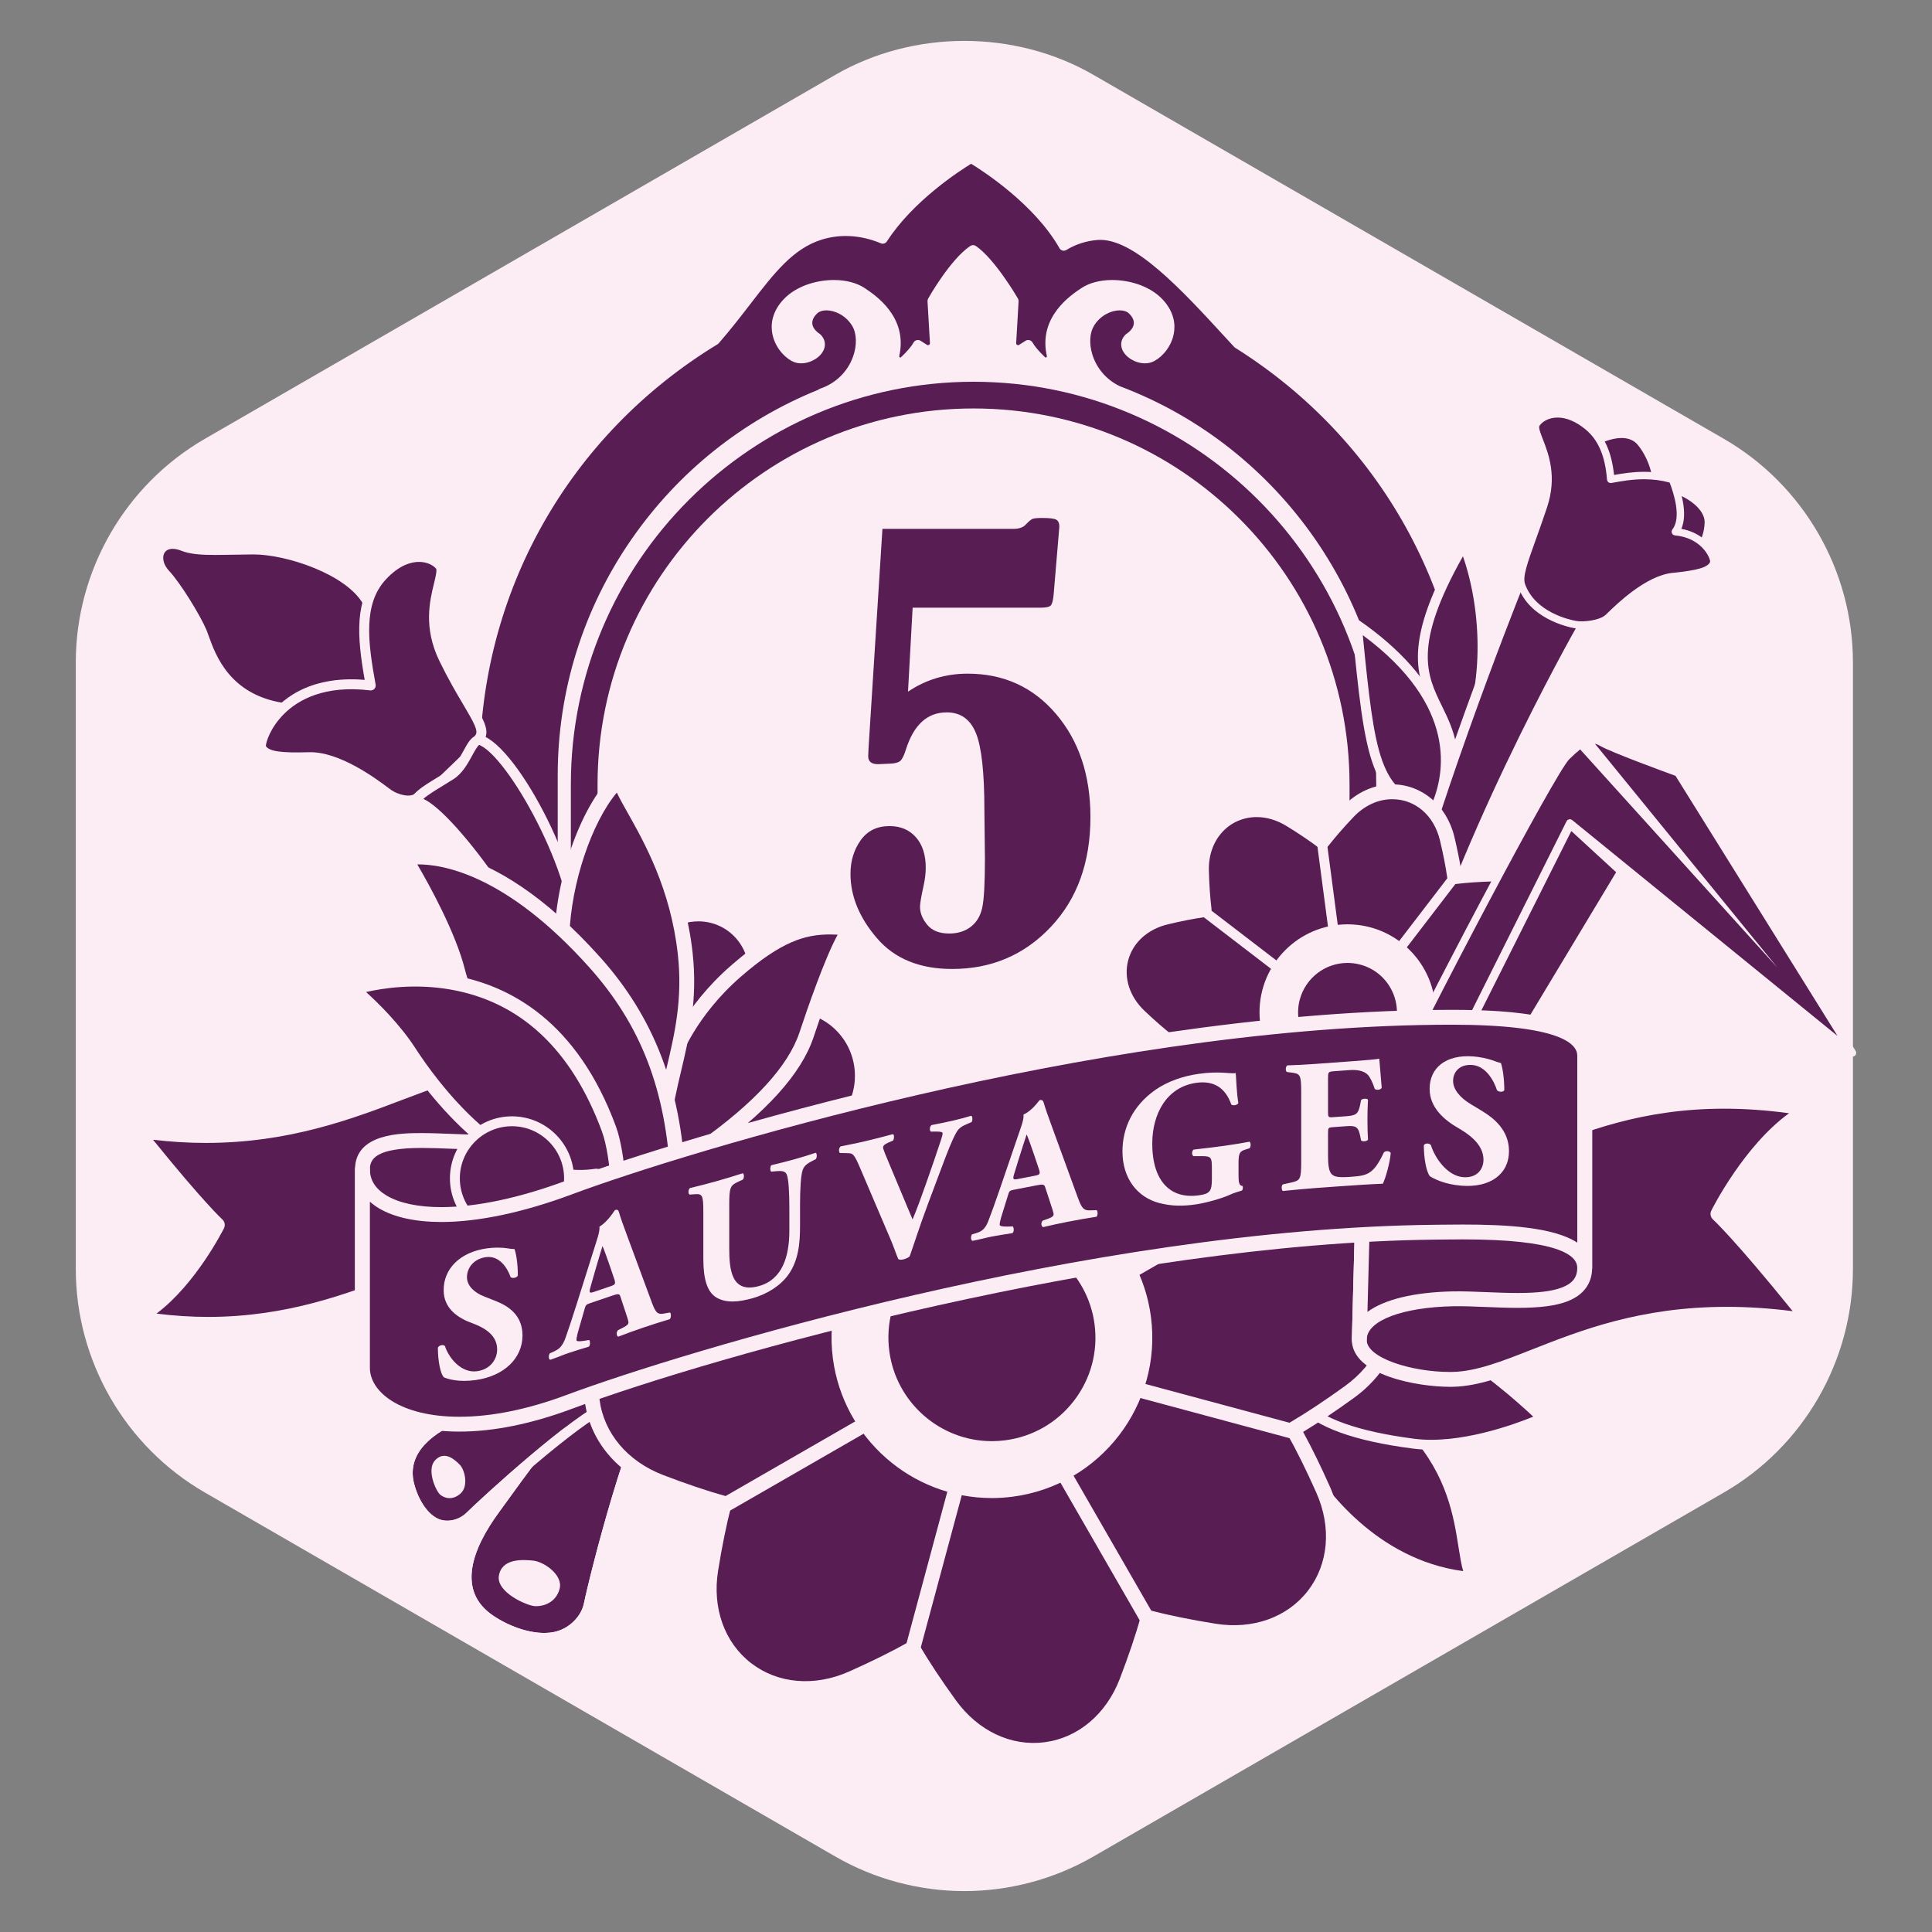 <?xml version="1.0" encoding="utf-8"?>
<!-- Generator: Adobe Illustrator 16.0.0, SVG Export Plug-In . SVG Version: 6.00 Build 0)  -->
<!DOCTYPE svg PUBLIC "-//W3C//DTD SVG 1.1//EN" "http://www.w3.org/Graphics/SVG/1.1/DTD/svg11.dtd">
<svg version="1.1" id="Calque_1" xmlns="http://www.w3.org/2000/svg" xmlns:xlink="http://www.w3.org/1999/xlink" x="0px" y="0px"
	 width="390px" height="390px" viewBox="0 0 390 390" enable-background="new 0 0 390 390" xml:space="preserve">
<rect x="0" y="0" width="390" height="390" fill="#808080" stroke="none"/>
<g>
	<g>
		<g>
			<g>
				<path fill="#FCEDF5" d="M194.671,381.741c-9.134,0-18.142-2.414-26.05-6.979l-127.271-73.48
					c-16.068-9.276-26.049-26.565-26.049-45.117V133.707c0-18.552,9.981-35.841,26.049-45.12l127.271-73.478
					c15.813-9.132,36.278-9.135,52.099,0l127.269,73.478c16.066,9.277,26.049,26.565,26.049,45.12v122.457
					c0,18.555-9.981,35.841-26.049,45.117L220.72,374.761C212.811,379.327,203.801,381.741,194.671,381.741z"/>
			</g>
		</g>
		<g>
			<g>
				<g>
					<path fill="#581D53" d="M178.131,106.759h26.41c1.137,0,1.963-0.275,2.477-0.826c0.624-0.661,1.093-1.055,1.404-1.184
						c0.312-0.128,0.963-0.192,1.953-0.192c1.505,0,2.459,0.119,2.862,0.357c0.402,0.239,0.605,0.707,0.605,1.404
						c0,0.147-0.055,0.808-0.166,1.982l-0.99,11.779c-0.109,1.138-0.303,1.854-0.578,2.146c-0.274,0.294-0.945,0.44-2.009,0.44
						h-25.871l-0.936,16.954c3.596-2.422,7.613-3.633,12.055-3.633c7.267,0,13.21,2.716,17.835,8.146
						c4.623,5.431,6.936,12.367,6.936,20.807c0,9.137-2.67,16.532-8.01,22.183c-5.34,5.65-11.973,8.477-19.897,8.477
						c-6.569,0-11.633-2.072-15.192-6.22c-3.56-4.146-5.339-8.478-5.339-12.99c0-2.568,0.678-4.816,2.037-6.743
						c1.357-1.927,3.302-2.89,5.834-2.89c2.238,0,4.018,0.752,5.339,2.257s1.981,3.542,1.981,6.109c0,1.175-0.147,2.404-0.44,3.688
						c-0.478,2.166-0.715,3.578-0.715,4.238c0,1.248,0.485,2.459,1.458,3.633c0.972,1.176,2.45,1.762,4.432,1.762
						c1.725,0,3.174-0.449,4.349-1.349c1.174-0.899,1.943-2.175,2.312-3.826c0.367-1.651,0.552-4.972,0.552-9.963l-0.11-9.853
						c0-7.522-0.569-12.679-1.706-15.468c-1.139-2.788-3.103-4.184-5.89-4.184c-3.928,0-6.681,2.515-8.258,7.542
						c-0.367,1.175-0.742,1.926-1.128,2.257c-0.385,0.33-1.055,0.514-2.009,0.55l-2.477,0.11c-1.321,0-1.981-0.532-1.981-1.597
						c0-0.33,0.019-0.825,0.056-1.486L178.131,106.759z"/>
				</g>
				<g>
					<g>
						<path fill="#581D53" d="M196.522,82.454c41.918,0,75.899,33.981,75.899,75.898c0,25.933,0,73.069,0,73.069h5.39v-73.069
							c0-44.823-36.466-81.289-81.289-81.289l0,0c-44.821,0-81.288,36.466-81.288,81.289v89.484h5.392v-89.484
							C120.625,116.435,154.605,82.454,196.522,82.454"/>
					</g>
					<g>
						<g>
							<path fill="#581D53" d="M297.21,234.949v-80.235c0-35.941-18.934-67.538-47.347-85.357
								c-9.372-10.156-20.154-22.523-28.354-21.916c-2.484,0.184-4.803,0.954-6.777,2.168
								c-5.883-10.361-18.703-17.716-18.703-17.716s-11.663,6.692-17.846,16.3c-3.771-1.609-8.255-2.148-12.675-0.752
								c-8.382,2.647-12.66,11.408-21.173,21.196c-29.054,17.681-48.498,49.651-48.498,86.077v96.651l17.746-1.813v-93.026
								c0-34.973,21.769-64.938,52.459-77.113h-0.194c7.195-2.398,9.387-10.353,6.992-14.222c-2.157-3.485-6.637-4.438-8.53-2.685
								c-1.893,1.752-1.864,4.072,0.618,5.734c2.073,2.036-1.773,4.819-4.217,3.935c-2.396-0.867-6.033-5.654-2.398-10.377
								c3.447-4.479,11.68-5.477,15.68-2.813c3.313,2.206,8.014,6.168,6.56,12.661c-0.267,1.191,1.166,2.003,2.05,1.162
								c1.09-1.037,2.133-2.176,2.688-3.178c0.479,0.299,0.909,0.575,1.293,0.824c0.95,0.618,2.2-0.115,2.135-1.247l-0.491-8.443
								c0,0,4.303-7.65,8.194-10.288c3.66,2.489,8.195,10.288,8.195,10.288l-0.491,8.443c-0.066,1.132,1.184,1.864,2.135,1.247
								c0.383-0.249,0.813-0.524,1.293-0.824c0.558,1.002,1.599,2.142,2.688,3.178c0.884,0.841,2.316,0.029,2.05-1.162
								c-1.454-6.493,3.247-10.455,6.561-12.661c3.998-2.664,12.232-1.666,15.679,2.813c3.636,4.724-0.002,9.51-2.397,10.377
								c-2.442,0.884-6.289-1.899-4.216-3.935c2.48-1.662,2.51-3.982,0.617-5.734s-6.373-0.8-8.529,2.685
								c-2.244,3.625-0.461,10.839,5.693,13.706c31.38,11.833,53.768,42.16,53.768,77.629v76.611L297.21,234.949z"/>
						</g>
						<g>
							<path fill="#FCEDF5" d="M95.836,252.365c-0.247,0-0.485-0.092-0.67-0.258c-0.211-0.189-0.33-0.459-0.33-0.742v-96.651
								c0-35.718,18.257-68.173,48.844-86.85c2.328-2.684,4.305-5.248,6.217-7.729c5.019-6.508,8.981-11.649,15.309-13.647
								c4.007-1.265,8.479-1.087,12.594,0.473c6.328-9.325,17.258-15.664,17.731-15.935c0.308-0.177,0.687-0.177,0.996,0
								c0.518,0.297,12.438,7.212,18.565,17.228c1.938-1.022,4.112-1.644,6.343-1.809c8.184-0.624,18.391,10.513,27.391,20.306
								l1.686,1.831c29.87,18.788,47.7,50.977,47.7,86.133v80.236c0,0.283-0.12,0.553-0.33,0.742s-0.488,0.279-0.771,0.252
								l-17.744-1.813c-0.512-0.053-0.898-0.482-0.898-0.995v-76.611c0-33.892-21.348-64.713-53.12-76.694
								c-3.318-1.542-5.768-4.369-6.787-7.783c-0.811-2.712-0.588-5.472,0.596-7.384c1.511-2.439,4.203-4.016,6.862-4.016
								c1.279,0,2.415,0.399,3.197,1.124c1.166,1.08,1.752,2.397,1.649,3.708c-0.074,0.942-0.537,2.313-2.301,3.53
								c-0.304,0.327-0.265,0.574-0.176,0.793c0.299,0.727,1.528,1.541,2.73,1.54c0.248,0,0.475-0.037,0.674-0.109
								c1.086-0.393,2.525-1.886,3.057-3.705c0.354-1.217,0.45-3.094-1.109-5.122c-1.815-2.36-5.435-3.885-9.219-3.885
								c-2.045,0-3.859,0.459-5.113,1.294c-3.264,2.174-7.452,5.744-6.139,11.61c0.149,0.668-0.005,1.353-0.425,1.877
								c-0.78,0.977-2.364,1.11-3.291,0.228c-0.973-0.925-1.741-1.772-2.298-2.53c-0.156,0.1-0.307,0.197-0.449,0.29
								c-0.949,0.617-2.267,0.446-3.037-0.37c-0.451-0.48-0.68-1.109-0.641-1.773l0.475-8.137c-0.761-1.266-4.222-6.887-7.185-9.291
								c-3.121,2.489-6.45,8.039-7.176,9.283l0.475,8.145c0.039,0.664-0.189,1.293-0.643,1.773
								c-0.769,0.816-2.086,0.986-3.035,0.371c-0.145-0.093-0.293-0.19-0.45-0.291c-0.556,0.758-1.325,1.605-2.298,2.531
								c-0.926,0.881-2.51,0.748-3.291-0.228c-0.419-0.524-0.574-1.208-0.426-1.877c1.314-5.868-2.873-9.437-6.137-11.61
								c-1.254-0.835-3.07-1.294-5.115-1.294c-3.783,0-7.401,1.525-9.217,3.885c-1.561,2.028-1.465,3.904-1.109,5.122
								c0.531,1.819,1.97,3.313,3.055,3.705c0.2,0.072,0.428,0.109,0.674,0.109c1.203,0,2.434-0.813,2.731-1.541
								c0.089-0.219,0.128-0.466-0.175-0.792c-1.766-1.217-2.228-2.587-2.301-3.53c-0.104-1.312,0.481-2.628,1.648-3.709
								c0.794-0.735,1.9-1.124,3.197-1.124c2.66,0,5.353,1.577,6.863,4.016c1.299,2.101,1.439,5.11,0.375,8.05
								c-1.25,3.45-3.92,6.142-7.375,7.458c-0.082,0.07-0.176,0.128-0.281,0.169c-31.483,12.491-51.827,42.395-51.827,76.184v93.026
								c0,0.514-0.388,0.941-0.898,0.995l-17.745,1.813C95.904,252.363,95.869,252.365,95.836,252.365z M170.736,47.639
								c-1.683,0-3.34,0.254-4.928,0.755c-5.729,1.809-9.523,6.73-14.326,12.961c-1.959,2.54-3.982,5.166-6.394,7.937
								c-0.067,0.078-0.146,0.145-0.233,0.198c-30.068,18.298-48.019,50.157-48.019,85.223v95.544l15.746-1.608v-92.123
								c0-17.129,5.151-33.615,14.899-47.675c9.411-13.577,22.43-23.997,37.674-30.161c0.104-0.1,0.231-0.178,0.375-0.226
								c3.127-1.042,5.552-3.386,6.654-6.431c0.846-2.334,0.771-4.754-0.195-6.316c-1.313-2.12-3.539-3.069-5.162-3.069
								c-0.774,0-1.428,0.21-1.84,0.591c-0.5,0.464-1.082,1.202-1.014,2.084c0.059,0.742,0.581,1.463,1.51,2.085
								c0.051,0.035,0.1,0.074,0.145,0.118c0.871,0.854,1.117,1.96,0.68,3.033c-0.639,1.561-2.65,2.784-4.583,2.784
								c-0.479,0-0.937-0.077-1.354-0.228c-1.572-0.569-3.551-2.478-4.295-5.026c-0.484-1.662-0.627-4.208,1.445-6.901
								c2.646-3.439,7.315-4.666,10.803-4.666c2.435,0,4.645,0.579,6.223,1.629c2.164,1.441,8.748,5.826,6.98,13.712
								c-0.019,0.081-0.008,0.138,0.035,0.19c0.07,0.089,0.153,0.216,0.35,0.029c1.209-1.149,2.074-2.165,2.505-2.939
								c0.133-0.239,0.358-0.414,0.624-0.482c0.266-0.069,0.547-0.025,0.779,0.12c0.485,0.303,0.922,0.582,1.31,0.833
								c0.162,0.105,0.364,0.068,0.491-0.065c0.074-0.077,0.106-0.173,0.101-0.285l-0.491-8.443
								c-0.011-0.191,0.033-0.381,0.127-0.548c0.18-0.321,4.463-7.887,8.505-10.625c0.34-0.229,0.785-0.229,1.123,0.001
								c3.805,2.587,8.309,10.285,8.498,10.611c0.099,0.17,0.146,0.365,0.133,0.561l-0.49,8.443c-0.006,0.112,0.027,0.208,0.1,0.285
								c0.127,0.134,0.328,0.172,0.492,0.065c0.387-0.251,0.823-0.53,1.309-0.833c0.232-0.146,0.518-0.189,0.779-0.12
								c0.266,0.069,0.491,0.243,0.624,0.482c0.431,0.774,1.296,1.791,2.504,2.939c0.199,0.191,0.281,0.059,0.351-0.029
								c0.043-0.052,0.053-0.109,0.035-0.189c-1.768-7.887,4.817-12.271,6.98-13.713c1.578-1.051,3.788-1.629,6.223-1.629
								c3.487,0,8.156,1.226,10.805,4.666c2.071,2.693,1.929,5.24,1.443,6.902c-0.744,2.548-2.724,4.457-4.296,5.025
								c-0.418,0.151-0.874,0.228-1.354,0.228c-1.93,0-3.942-1.222-4.58-2.783c-0.439-1.073-0.191-2.179,0.68-3.034
								c0.044-0.043,0.092-0.083,0.145-0.118c0.929-0.622,1.449-1.343,1.508-2.085c0.07-0.882-0.514-1.621-1.014-2.084
								c-0.412-0.381-1.064-0.591-1.839-0.591c-1.624,0-3.85,0.949-5.161,3.069c-0.888,1.434-1.029,3.586-0.381,5.759
								c0.855,2.867,2.914,5.241,5.646,6.514c32.479,12.243,54.346,43.816,54.346,78.536v75.708l15.745,1.607v-79.128
								c0-34.509-17.524-66.102-46.877-84.51c-0.075-0.047-0.145-0.104-0.203-0.169l-1.778-1.932
								c-8.684-9.448-18.521-20.193-25.769-19.665c-2.259,0.167-4.447,0.867-6.329,2.023c-0.232,0.141-0.51,0.184-0.771,0.116
								c-0.263-0.068-0.486-0.239-0.621-0.475c-5.033-8.866-15.438-15.579-17.834-17.044c-2.27,1.39-11.745,7.501-17.003,15.675
								c-0.264,0.41-0.785,0.571-1.233,0.379C175.531,48.149,173.092,47.639,170.736,47.639z"/>
						</g>
					</g>
				</g>
				<g>
					<g>
						<g>
							<g>
								<path fill="#581D53" d="M112.515,223.18c0-4.941-9.444-7.214-15.739-7.081c-13.377,0.281-33.892,17.69-69.433,11.958
									c12.198,15.289,16.526,19.213,16.526,19.213s-7.083,14.151-16.526,18.777c35.413,6.15,56.056-11.678,69.433-11.958
									c6.295-0.133,15.739,2.14,15.739,7.081V223.18z"/>
							</g>
							<g>
								<path fill="#FCEDF5" d="M42.023,268.837c-4.898,0-9.924-0.44-14.937-1.313c-0.64-0.111-1.136-0.621-1.228-1.266
									c-0.092-0.645,0.241-1.273,0.825-1.559c7.501-3.676,13.581-13.949,15.334-17.145c-1.779-1.799-6.522-6.877-15.847-18.564
									c-0.387-0.483-0.436-1.156-0.123-1.691s0.924-0.829,1.534-0.725c4.683,0.756,9.372,1.139,13.937,1.139
									c0.001,0,0.002,0,0.003,0c16.256,0,28.69-4.727,38.68-8.521c6.346-2.412,11.826-4.494,16.541-4.594
									c0.185-0.004,0.371-0.006,0.561-0.006c6.461,0,16.711,2.331,16.711,8.587v37.99c0,0.828-0.671,1.5-1.5,1.5
									s-1.5-0.672-1.5-1.5c0-3.197-7.238-5.587-13.711-5.587c-0.167,0-0.333,0.002-0.496,0.006
									c-4.175,0.088-9.413,2.111-15.479,4.456C71.197,263.962,58.586,268.837,42.023,268.837z M31.591,265.168
									c3.509,0.443,7.004,0.669,10.433,0.669c16.003,0,28.325-4.763,38.226-8.591c6.328-2.445,11.794-4.559,16.496-4.657
									c4.34-0.09,10.586,0.901,14.271,3.501v-32.91c0-3.197-7.239-5.587-13.711-5.587c-0.167,0-0.333,0.002-0.496,0.006
									c-4.198,0.089-9.454,2.085-15.54,4.397c-10.22,3.884-22.939,8.718-39.746,8.718c-3.496,0-7.06-0.216-10.639-0.646
									c10.138,12.531,13.956,16.055,13.996,16.092c0.496,0.451,0.633,1.181,0.332,1.779
									C44.95,248.462,39.486,259.249,31.591,265.168z"/>
							</g>
						</g>
						<g>
							<g>
								<path fill="#581D53" d="M73.167,271.258c0-8.03,14.952-5.359,23.608-5.542c8.657-0.183,15.739,0.396,15.739-4.546v-37.99
									c0,4.941-7.083,7.148-15.739,7.332s-23.608-2.488-23.608,5.542V271.258z"/>
							</g>
							<g>
								<path fill="#FCEDF5" d="M73.167,272.758c-0.829,0-1.5-0.672-1.5-1.5v-35.204c0-7.326,9.452-7.326,13.487-7.326
									c1.908,0,3.864,0.079,5.756,0.155c2.119,0.086,4.101,0.17,5.834,0.129c6.898-0.146,14.271-1.754,14.271-5.832
									c0-0.828,0.671-1.5,1.5-1.5s1.5,0.672,1.5,1.5v37.99c0,5.846-6.604,5.919-14.252,6.003
									c-0.958,0.011-1.946,0.021-2.956,0.043c-1.811,0.035-3.852-0.044-6.018-0.132c-1.862-0.075-3.787-0.152-5.635-0.152
									c-9.242,0-10.488,2.188-10.488,4.326C74.667,272.086,73.996,272.758,73.167,272.758z M85.154,231.728
									c-9.242,0-10.487,2.188-10.487,4.326v29.787c3.122-1.909,7.909-1.909,10.487-1.909c1.908,0,3.864,0.079,5.756,0.155
									c2.119,0.086,4.098,0.169,5.834,0.129c1.02-0.021,2.019-0.032,2.986-0.043c7.846-0.087,11.284-0.396,11.284-3.003v-32.557
									c-2.868,2.07-7.717,3.261-14.208,3.397c-1.813,0.035-3.852-0.045-6.02-0.132C88.927,231.805,87.002,231.728,85.154,231.728z
									"/>
							</g>
						</g>
					</g>
					<g>
						<g>
							<g>
								<path fill="#581D53" d="M295.501,109.964c4.874,11.973,5.921,31.657-2.215,43.373
									C292.747,139.322,278.537,138.921,295.501,109.964z"/>
							</g>
							<g>
								<path fill="#FCEDF5" d="M293.286,154.336c-0.095,0-0.188-0.013-0.28-0.04c-0.413-0.121-0.702-0.492-0.719-0.921
									c-0.159-4.141-1.546-6.977-3.015-9.979c-3.246-6.642-6.603-13.509,5.364-33.938c0.192-0.328,0.556-0.516,0.936-0.492
									c0.38,0.027,0.711,0.268,0.854,0.621c2.587,6.354,3.988,14.438,3.846,22.178c-0.114,6.217-1.277,15.105-6.165,22.142
									C293.917,154.18,293.607,154.336,293.286,154.336z M295.313,112.297c-10.184,18.065-7.295,23.975-4.242,30.22
									c1.146,2.346,2.323,4.752,2.889,7.807C299.673,139.713,299.264,123.612,295.313,112.297z"/>
							</g>
						</g>
						<g>
							<g>
								<path fill="#581D53" d="M273.881,126.115c13.837,9.602,22.497,23.271,15.67,37.435
									C277.384,161.051,276.576,153.336,273.881,126.115z"/>
							</g>
							<g>
								<path fill="#FCEDF5" d="M289.551,164.551c-0.066,0-0.134-0.007-0.201-0.021c-12.933-2.657-13.752-10.924-16.464-38.316
									c-0.038-0.388,0.152-0.763,0.488-0.961c0.337-0.198,0.757-0.181,1.077,0.041c16.501,11.451,22.333,25.553,16,38.691
									C290.282,164.336,289.929,164.551,289.551,164.551z M275.094,128.215c2.439,24.556,3.438,31.725,13.885,34.186
									C291.621,156.368,294.447,142.549,275.094,128.215z"/>
							</g>
						</g>
						<g>
							<g>
								<path fill="#581D53" d="M332.038,101.772c3.087-2.612,1.146-8.919-1.464-12.005c-2.611-3.086-8.626-0.269-11.713,2.342
									s-1.466,5.156,1.146,8.242C322.62,103.438,328.952,104.384,332.038,101.772z"/>
							</g>
							<g>
								<path fill="#581D53" d="M337.403,114.004c4.042,0.029,6.675-5.122,6.699-8.566c0.024-3.445-5.679-6.565-9.722-6.594
									c-4.043-0.029-5.164,4.111-5.189,7.556C329.167,109.844,333.36,113.975,337.403,114.004z"/>
							</g>
							<g>
								<g>
									<path fill="#581D53" d="M280.745,195.182c7.354-31.583,25.933-77.618,25.933-77.618c1.819-1.445,3.122,3.721,6.364,5.263
										c3.241,1.542,7.275,2.32,6.071,4.245c-1.205,1.924-26.329,47.069-34.527,81.036"/>
								</g>
								<g>
									<path fill="#FCEDF5" d="M284.587,209.107c-0.078,0-0.156-0.009-0.235-0.027c-0.537-0.129-0.867-0.67-0.736-1.206
										c8.485-35.161,34.406-80.942,34.65-81.332c0.061-0.095,0.065-0.14,0.066-0.14c-0.158-0.418-2.035-1.155-3.156-1.595
										c-0.844-0.332-1.717-0.674-2.563-1.077c-1.728-0.821-2.916-2.451-3.871-3.761c-0.398-0.545-0.974-1.333-1.314-1.585
										c-1.929,4.827-18.839,47.529-25.708,77.023c-0.125,0.54-0.663,0.87-1.2,0.749c-0.538-0.125-0.873-0.663-0.747-1.202
										c7.287-31.295,25.793-77.303,25.979-77.764c0.064-0.161,0.17-0.301,0.306-0.409c0.584-0.464,1.146-0.502,1.511-0.452
										c1.104,0.149,1.886,1.221,2.79,2.461c0.865,1.186,1.848,2.53,3.115,3.134c0.783,0.373,1.622,0.702,2.436,1.021
										c2.172,0.852,3.889,1.525,4.326,2.857c0.136,0.408,0.197,1.051-0.271,1.801c-0.243,0.388-25.98,45.842-34.403,80.739
										C285.447,208.8,285.038,209.107,284.587,209.107z"/>
								</g>
							</g>
							<g>
								<g>
									<path fill="#581D53" d="M317.983,126.075c1.671,0.302,5.22-0.035,6.707-1.467s7.624-7.681,13.01-8.22
										c5.385-0.539,7.675-1.196,8.23-2.763c0.303-0.854-1.594-5.705-7.743-6.29c2.05-2.636,0.586-7.613-0.586-10.542
										c-4.978-1.464-9.37-0.585-12.454-0.035c-0.348-4.334-1.516-8.103-4.624-10.667c-5.003-4.126-9.124-2.453-10.388-0.55
										c-1.264,1.903,4.531,7.389,1.433,16.676c-3.1,9.287-5.277,13.58-4.419,15.952
										C309.153,123.702,315.426,125.613,317.983,126.075z"/>
								</g>
								<g>
									<path fill="#FCEDF5" d="M319.313,126.927L319.313,126.927c-0.546,0-1.051-0.04-1.463-0.114
										c-1.495-0.27-9.071-1.945-11.405-8.388c-0.719-1.983,0.299-4.813,2.144-9.949c0.672-1.869,1.433-3.987,2.271-6.496
										c1.917-5.749,0.271-9.99-0.819-12.797c-0.689-1.776-1.188-3.06-0.526-4.056c0.751-1.131,2.438-2.34,4.914-2.34
										c2.14,0,4.413,0.943,6.576,2.727c2.764,2.281,4.306,5.588,4.816,10.364c1.698-0.302,3.752-0.636,6.048-0.636
										c2.095,0,4.039,0.272,5.947,0.833c0.222,0.065,0.399,0.228,0.484,0.441c1.047,2.616,2.451,7.167,1.102,10.234
										c3.68,0.693,5.563,2.837,6.388,4.13c0.566,0.89,1.131,2.208,0.852,2.996c-0.738,2.079-3.563,2.728-8.863,3.258
										c-4.825,0.483-10.431,5.938-12.271,7.731l-0.292,0.284C323.847,126.462,321.181,126.927,319.313,126.927z M314.425,84.287
										c-1.886,0-3.152,0.9-3.664,1.67c-0.231,0.349,0.229,1.535,0.675,2.683c1.168,3.008,2.935,7.553,0.846,13.815
										c-0.845,2.525-1.607,4.652-2.281,6.528c-1.671,4.65-2.68,7.457-2.146,8.931c2.055,5.67,8.909,7.178,10.264,7.423
										c1.502,0.272,4.815-0.078,6.053-1.27l0.286-0.277c1.935-1.883,7.82-7.613,13.168-8.148c5.136-0.514,7.194-1.129,7.6-2.268
										c0.012-0.165-0.225-1.169-1.164-2.328c-0.963-1.186-2.773-2.663-5.942-2.965c-0.272-0.026-0.51-0.198-0.617-0.449
										c-0.108-0.251-0.071-0.542,0.097-0.758c1.83-2.353,0.326-7.166-0.557-9.461c-1.657-0.453-3.354-0.673-5.174-0.673
										c-2.371,0-4.518,0.385-6.24,0.694l-0.346,0.062c-0.211,0.036-0.424-0.015-0.591-0.145c-0.168-0.129-0.271-0.323-0.29-0.534
										c-0.384-4.79-1.768-8.015-4.354-10.148C318.154,85.111,316.212,84.287,314.425,84.287z"/>
								</g>
							</g>
						</g>
					</g>
					<g>
						<g>
							<g>
								<g>
									<path fill="#581D53" d="M119.562,283.732c-5.696,2.666-13.274,13.971-18.767,21.441s-8.698,15.958-1.21,20.99
										c3.514,2.361,8.38,4.023,12.161,3.297c3.19-0.613,5.59-3.23,6.109-5.717c1.363-6.529,8.947-36.393,14.797-44.846
										L119.562,283.732z"/>
								</g>
								<g>
									<path fill="#FCEDF5" d="M132.652,278.898h0.004 M132.652,278.898c-5.85,8.455-13.434,38.316-14.797,44.846
										c-0.521,2.486-2.919,5.104-6.109,5.718c-0.609,0.116-1.248,0.172-1.904,0.172c-3.412,0-7.311-1.487-10.257-3.469
										c-7.487-5.032-4.282-13.521,1.21-20.99c5.492-7.472,13.07-18.774,18.767-21.44L132.652,278.898 M132.652,276.898
										c-0.067,0-0.136,0.004-0.203,0.012c-0.187,0.019-0.365,0.063-0.532,0.129l-13.048,4.818
										c-0.051,0.02-0.104,0.041-0.153,0.063c-5.394,2.522-11.666,11.203-17.2,18.86c-0.809,1.119-1.589,2.199-2.331,3.207
										c-4.655,6.334-6.616,11.844-5.827,16.373c0.527,3.025,2.248,5.537,5.112,7.461c3.55,2.387,7.802,3.811,11.373,3.811
										c0.795,0,1.563-0.07,2.283-0.208c3.724-0.716,6.958-3.772,7.688-7.271c1.408-6.744,8.871-35.918,14.443-44.061
										c0.25-0.333,0.396-0.747,0.396-1.195c0-1.091-0.871-1.978-1.955-2C132.683,276.898,132.667,276.898,132.652,276.898
										L132.652,276.898z"/>
								</g>
							</g>
							<g>
								<path fill="#FCEDF5" d="M100.705,318.082c-0.557,3.351,5.717,6.107,7.371,6.15c1.654,0.045,4.156-0.719,4.892-3.514
									c0.735-2.794-3.168-5.462-5.313-5.684C105.509,314.814,101.295,314.539,100.705,318.082z"/>
							</g>
						</g>
						<g>
							<g>
								<g>
									<path fill="#581D53" d="M113.205,280.585c-4.157-0.638-13.215,3.47-19.452,5.983c-6.236,2.515-11.753,6.613-10.173,12.895
										c0.742,2.947,2.502,6.003,4.787,7.09c1.928,0.916,4.358,0.23,5.757-1.143c3.674-3.606,21.177-19.547,28.044-22.543
										L113.205,280.585z"/>
								</g>
								<g>
									<path fill="#FCEDF5" d="M112.258,280.519c0.338,0,0.654,0.021,0.947,0.066l8.965,2.282
										c-6.868,2.996-24.37,18.937-28.044,22.543c-0.959,0.94-2.404,1.561-3.839,1.561c-0.657,0-1.313-0.13-1.918-0.418
										c-2.284-1.087-4.045-4.143-4.786-7.09c-1.582-6.28,3.936-10.38,10.172-12.895
										C99.551,284.232,107.787,280.519,112.258,280.519 M112.258,278.519c-4.213,0-10.789,2.712-16.59,5.104
										c-0.926,0.382-1.82,0.751-2.662,1.091c-11.405,4.599-12.475,10.823-11.363,15.237c0.776,3.084,2.725,6.912,5.867,8.406
										c0.854,0.406,1.788,0.612,2.777,0.612c1.92,0,3.879-0.798,5.24-2.133c4.494-4.412,21.293-19.455,27.442-22.138
										c0.783-0.342,1.263-1.144,1.194-1.996c-0.069-0.852-0.672-1.564-1.5-1.775l-8.963-2.281
										c-0.063-0.017-0.127-0.029-0.191-0.039C113.121,278.549,112.701,278.519,112.258,278.519L112.258,278.519z"/>
								</g>
							</g>
							<g>
								<path fill="#FCEDF5" d="M87.837,294.767c-1.812,1.909,0.176,6.241,1.012,6.946c0.835,0.706,2.476,1.246,4.126-0.234
									c1.651-1.481,0.848-4.785-0.162-5.806C91.805,294.652,89.753,292.748,87.837,294.767z"/>
							</g>
						</g>
					</g>
					<g>
						<g>
							<g>
								<g>
									<path fill="#581D53" d="M313.354,206.017c-1.935-1.835-3.94-3.604-5.914-5.149c1.505-2.004,2.984-4.232,4.377-6.507
										c5.246-8.557-0.325-18.203-10.358-17.936c-2.665,0.07-5.336,0.238-7.823,0.541c-0.352-2.481-0.884-5.103-1.506-7.696
										c-2.341-9.76-13.103-12.641-20.007-5.357c-1.835,1.935-3.605,3.941-5.15,5.914c-2.003-1.505-4.231-2.984-6.506-4.377
										c-8.558-5.246-18.203,0.326-17.937,10.359c0.071,2.666,0.237,5.336,0.54,7.823c-2.479,0.354-5.103,0.884-7.694,1.506
										c-9.761,2.342-12.642,13.103-5.357,20.008c1.937,1.835,3.941,3.604,5.914,5.149c-1.505,2.003-2.983,4.232-4.377,6.507
										c-5.246,8.558,0.326,18.203,10.359,17.937c2.665-0.071,5.336-0.238,7.822-0.541c0.354,2.48,0.885,5.104,1.507,7.695
										c2.342,9.76,13.103,12.641,20.008,5.356c1.834-1.935,3.604-3.94,5.148-5.914c2.003,1.506,4.233,2.983,6.508,4.378
										c8.557,5.245,18.202-0.326,17.935-10.359c-0.07-2.666-0.237-5.337-0.54-7.824c2.48-0.352,5.104-0.883,7.696-1.504
										C317.757,223.683,320.638,212.922,313.354,206.017z M270.397,210.391c-0.697-0.188-1.398-0.313-2.101-0.392
										c-0.259-0.657-0.563-1.302-0.924-1.929c-0.361-0.625-0.77-1.211-1.208-1.763c0.281-0.646,0.522-1.317,0.71-2.016
										s0.313-1.399,0.392-2.101c0.657-0.26,1.303-0.563,1.928-0.924c0.626-0.361,1.211-0.769,1.764-1.209
										c0.646,0.282,1.316,0.523,2.016,0.71c0.698,0.188,1.4,0.313,2.103,0.394c0.258,0.656,0.562,1.302,0.923,1.928
										c0.36,0.625,0.769,1.211,1.209,1.763c-0.282,0.646-0.524,1.317-0.711,2.017c-0.188,0.699-0.313,1.398-0.393,2.101
										c-0.657,0.258-1.302,0.562-1.928,0.923s-1.211,0.77-1.763,1.209C271.766,210.82,271.096,210.578,270.397,210.391z"/>
								</g>
								<g>
									<path fill="#FCEDF5" d="M262.336,252.83c-5.988,0-11.033-4.256-12.553-10.588c-0.547-2.277-0.985-4.424-1.313-6.397
										c-1.993,0.198-4.179,0.329-6.519,0.392c-5.344,0.185-9.965-2.324-12.33-6.551c-2.311-4.125-2.065-9.234,0.652-13.668
										c1.225-1.998,2.43-3.826,3.596-5.451c-1.547-1.268-3.186-2.72-4.887-4.332c-3.826-3.627-5.371-8.56-4.131-13.191
										c1.24-4.634,5.042-8.134,10.17-9.363c2.277-0.547,4.423-0.985,6.396-1.312c-0.197-1.988-0.328-4.174-0.392-6.52
										c-0.105-3.974,1.223-7.585,3.739-10.171c2.347-2.411,5.518-3.738,8.924-3.738c2.563,0,5.176,0.771,7.557,2.231
										c1.997,1.224,3.823,2.43,5.45,3.597c1.27-1.549,2.722-3.187,4.333-4.887c2.78-2.933,6.333-4.549,10.003-4.549
										c5.987,0,11.031,4.255,12.552,10.588c0.548,2.283,0.987,4.428,1.312,6.397c1.991-0.197,4.178-0.33,6.52-0.393
										c5.372-0.124,9.964,2.327,12.329,6.551c2.311,4.125,2.065,9.235-0.65,13.668c-1.22,1.99-2.426,3.818-3.597,5.451
										c1.551,1.271,3.188,2.724,4.887,4.333c3.826,3.627,5.37,8.559,4.13,13.191c-1.24,4.632-5.042,8.133-10.169,9.363
										c-2.278,0.545-4.423,0.984-6.396,1.311c0.197,1.996,0.329,4.182,0.391,6.521c0.106,3.973-1.221,7.584-3.738,10.17
										c-2.347,2.409-5.517,3.737-8.924,3.737c0,0,0,0-0.001,0c-2.562-0.001-5.174-0.771-7.555-2.229
										c-2-1.228-3.827-2.434-5.451-3.599c-1.269,1.548-2.721,3.188-4.332,4.888C269.558,251.215,266.006,252.83,262.336,252.83z
										 M249.738,232.697c0.736,0,1.378,0.541,1.483,1.289c0.321,2.264,0.819,4.806,1.479,7.558
										c1.208,5.034,4.988,8.286,9.635,8.286c2.838,0,5.617-1.282,7.825-3.612c1.946-2.054,3.648-4.008,5.057-5.808
										c0.504-0.645,1.432-0.766,2.083-0.273c1.823,1.371,3.973,2.816,6.39,4.298c1.908,1.171,3.979,1.789,5.986,1.789
										c0.001,0,0.001,0,0.001,0c2.591,0,4.997-1.006,6.774-2.831c1.946-2,2.974-4.841,2.89-7.998
										c-0.075-2.822-0.253-5.406-0.53-7.683c-0.099-0.812,0.471-1.552,1.278-1.667c2.263-0.32,4.805-0.817,7.558-1.479
										c4.039-0.97,7.021-3.67,7.972-7.223s-0.281-7.38-3.297-10.238c-2.05-1.943-4.002-3.646-5.808-5.057
										c-0.643-0.504-0.765-1.43-0.273-2.082c1.38-1.838,2.824-3.986,4.297-6.39c2.143-3.495,2.362-7.471,0.592-10.635
										c-1.761-3.146-5.225-5.022-9.265-5.022l-0.367,0.005c-2.829,0.076-5.414,0.254-7.683,0.53
										c-0.812,0.094-1.552-0.47-1.667-1.279c-0.318-2.254-0.816-4.796-1.479-7.556c-1.207-5.035-4.989-8.288-9.634-8.288
										c-2.838,0-5.617,1.283-7.825,3.613c-1.946,2.053-3.648,4.006-5.059,5.807c-0.505,0.644-1.432,0.764-2.082,0.274
										c-1.827-1.374-3.978-2.819-6.39-4.298c-1.908-1.17-3.979-1.789-5.987-1.789c-2.591,0-4.996,1.005-6.773,2.831
										c-1.948,2-2.975,4.841-2.891,7.998c0.075,2.833,0.254,5.418,0.529,7.683c0.1,0.812-0.47,1.552-1.277,1.668
										c-2.263,0.32-4.806,0.817-7.558,1.479c-4.04,0.969-7.02,3.669-7.972,7.223c-0.951,3.553,0.28,7.38,3.297,10.237
										c2.056,1.948,4.01,3.649,5.808,5.059c0.643,0.502,0.765,1.429,0.273,2.082c-1.371,1.824-2.816,3.975-4.297,6.39
										c-2.143,3.494-2.364,7.47-0.592,10.635c1.761,3.146,5.225,5.022,9.265,5.022l0.367-0.006
										c2.826-0.075,5.41-0.254,7.682-0.53C249.616,232.699,249.678,232.697,249.738,232.697z M272.413,212.602
										c-0.203,0-0.407-0.041-0.601-0.125c-0.612-0.268-1.203-0.476-1.805-0.638c-0.592-0.157-1.226-0.274-1.881-0.351
										c-0.553-0.062-1.025-0.424-1.229-0.941c-0.245-0.625-0.515-1.188-0.823-1.725c-0.312-0.537-0.665-1.055-1.083-1.58
										c-0.348-0.435-0.425-1.024-0.202-1.534c0.264-0.604,0.478-1.209,0.636-1.802c0.159-0.596,0.277-1.228,0.35-1.881
										c0.063-0.553,0.425-1.025,0.941-1.229c0.63-0.248,1.194-0.52,1.727-0.826c0.534-0.309,1.065-0.673,1.578-1.082
										c0.436-0.35,1.026-0.425,1.535-0.203c0.614,0.268,1.204,0.477,1.803,0.637c0.596,0.158,1.228,0.276,1.882,0.35
										c0.554,0.063,1.026,0.425,1.229,0.943c0.24,0.613,0.52,1.193,0.825,1.727c0.308,0.531,0.672,1.063,1.082,1.577
										c0.348,0.435,0.426,1.024,0.203,1.536c-0.267,0.605-0.479,1.213-0.638,1.802c-0.157,0.593-0.275,1.226-0.351,1.882
										c-0.063,0.553-0.425,1.025-0.942,1.229c-0.611,0.24-1.191,0.519-1.726,0.826c-0.53,0.306-1.061,0.67-1.577,1.082
										C273.078,212.49,272.747,212.602,272.413,212.602z M269.346,208.632c0.493,0.082,0.975,0.187,1.438,0.31
										c0.466,0.125,0.935,0.275,1.402,0.451c0.408-0.292,0.822-0.559,1.238-0.799c0.417-0.241,0.855-0.466,1.311-0.673
										c0.082-0.494,0.187-0.976,0.311-1.438c0.124-0.464,0.273-0.934,0.451-1.404c-0.291-0.405-0.559-0.819-0.799-1.235
										c-0.24-0.417-0.467-0.854-0.674-1.312c-0.495-0.082-0.977-0.188-1.44-0.313c-0.463-0.123-0.933-0.273-1.401-0.449
										c-0.406,0.29-0.82,0.557-1.237,0.799c-0.42,0.242-0.854,0.467-1.311,0.674c-0.082,0.494-0.188,0.976-0.313,1.439
										c-0.122,0.464-0.273,0.934-0.448,1.402c0.292,0.408,0.559,0.822,0.798,1.236
										C268.916,207.742,269.139,208.176,269.346,208.632z"/>
								</g>
							</g>
							<g>
								<g>
									<g>
										<line fill="none" x1="266.808" y1="169.8" x2="276.3" y2="241.795"/>
									</g>
									<g>
										<path fill="#FCEDF5" d="M276.299,242.795c-0.494,0-0.924-0.366-0.99-0.869l-9.492-71.995
											c-0.071-0.548,0.313-1.05,0.86-1.122c0.559-0.075,1.05,0.313,1.122,0.86l9.492,71.995c0.071,0.548-0.313,1.05-0.86,1.121
											C276.386,242.792,276.342,242.795,276.299,242.795z"/>
									</g>
								</g>
								<g>
									<g>
										<line fill="none" x1="307.551" y1="201.051" x2="235.556" y2="210.544"/>
									</g>
									<g>
										<path fill="#FCEDF5" d="M235.555,211.544c-0.494,0-0.924-0.366-0.989-0.869c-0.072-0.548,0.313-1.05,0.859-1.122
											l71.995-9.493c0.563-0.075,1.05,0.313,1.122,0.86c0.071,0.548-0.313,1.05-0.86,1.122l-71.995,9.493
											C235.642,211.541,235.598,211.544,235.555,211.544z"/>
									</g>
								</g>
								<g>
									<g>
										<line fill="none" x1="293.651" y1="176.987" x2="249.455" y2="234.607"/>
									</g>
									<g>
										<path fill="#FCEDF5" d="M249.454,235.607c-0.212,0-0.427-0.066-0.607-0.205c-0.438-0.338-0.521-0.965-0.186-1.402
											l44.195-57.62c0.337-0.438,0.964-0.521,1.402-0.186s0.521,0.965,0.187,1.402l-44.196,57.62
											C250.052,235.473,249.755,235.607,249.454,235.607z"/>
									</g>
								</g>
								<g>
									<g>
										<line fill="none" x1="300.363" y1="227.896" x2="242.743" y2="183.698"/>
									</g>
									<g>
										<path fill="#FCEDF5" d="M300.363,228.896c-0.213,0-0.427-0.067-0.607-0.206l-57.62-44.196
											c-0.438-0.336-0.521-0.965-0.186-1.402c0.337-0.438,0.964-0.521,1.401-0.186l57.62,44.196
											c0.438,0.338,0.521,0.965,0.187,1.402C300.96,228.761,300.663,228.896,300.363,228.896z"/>
									</g>
								</g>
							</g>
						</g>
						<g>
							<circle fill="#FCEDF5" cx="272.014" cy="204.354" r="17.765"/>
						</g>
						<g>
							<g>
								<circle fill="#581D53" cx="272.013" cy="204.355" r="10.973"/>
							</g>
							<g>
								<path fill="#FCEDF5" d="M272.021,216.331L272.021,216.331c-1.043,0-2.087-0.138-3.104-0.41
									c-6.378-1.707-10.179-8.285-8.47-14.663c1.398-5.229,6.152-8.879,11.56-8.879c1.043,0,2.087,0.138,3.104,0.41
									c3.09,0.827,5.673,2.808,7.271,5.576c1.599,2.77,2.024,5.996,1.197,9.086C282.18,212.68,277.426,216.331,272.021,216.331z
									 M272.007,194.379c-4.503,0-8.462,3.041-9.628,7.396c-1.422,5.313,1.743,10.791,7.056,12.213
									c0.849,0.228,1.718,0.343,2.586,0.343c4.502,0,8.461-3.041,9.627-7.396c0.688-2.573,0.335-5.261-0.998-7.567
									c-1.332-2.308-3.482-3.958-6.057-4.646C273.745,194.493,272.875,194.379,272.007,194.379z"/>
							</g>
						</g>
					</g>
					<g>
						<g>
							<g>
								<path fill="#581D53" d="M259.736,285.615c0,0-0.449,3.348,3.997,10.539c4.447,7.189,15.645,20.61,33.132,22.172
									c-2.376-4.924-0.563-17.246-11.292-29.246c-9.215-10.309-18.426-10.463-18.426-10.463"/>
							</g>
							<g>
								<path fill="#FCEDF5" d="M296.863,319.326c-0.028,0-0.059-0.002-0.089-0.004c-19.531-1.744-30.88-17.771-33.893-22.643
									c-4.506-7.286-4.188-10.818-4.138-11.197c0.072-0.548,0.564-0.93,1.125-0.857c0.542,0.072,0.925,0.568,0.858,1.109
									c-0.008,0.088-0.237,3.275,3.854,9.894c2.806,4.536,13.144,19.165,30.781,21.524c-0.39-1.347-0.644-2.961-0.941-4.851
									c-0.956-6.06-2.266-14.356-9.597-22.556c-8.821-9.868-17.608-10.129-17.696-10.131c-0.553-0.01-0.992-0.465-0.983-1.017
									c0.011-0.553,0.461-0.965,1.018-0.983c0.395,0.008,9.757,0.283,19.152,10.797c7.726,8.64,9.145,17.629,10.082,23.576
									c0.388,2.449,0.722,4.564,1.365,5.901c0.156,0.324,0.127,0.707-0.078,1.004C297.499,319.166,297.19,319.326,296.863,319.326
									z"/>
							</g>
						</g>
						<g>
							<g>
								<path fill="#581D53" d="M257.43,271.732c8.063-6.355,24.203-5.328,33.846-0.531c9.645,4.797,20.021,15.102,20.021,15.102
									s-14.396,6.615-25.943,5.123c-11.547-1.493-19.048-4.146-22.613-8.098"/>
							</g>
							<g>
								<path fill="#FCEDF5" d="M288.964,292.646c-1.262,0-2.514-0.07-3.739-0.229c-11.907-1.54-19.505-4.294-23.229-8.419
									c-0.37-0.41-0.338-1.043,0.071-1.412c0.409-0.37,1.041-0.338,1.412,0.072c3.343,3.703,10.745,6.318,22,7.773
									c9.108,1.18,20.208-2.898,24.03-4.457c-2.888-2.718-11.077-10.098-18.681-13.88c-9.353-4.653-25.113-5.624-32.781,0.422
									c-0.435,0.343-1.063,0.269-1.404-0.166c-0.341-0.434-0.268-1.063,0.166-1.403c8.378-6.604,24.813-5.666,34.91-0.644
									c9.677,4.813,19.852,14.862,20.28,15.287c0.231,0.231,0.337,0.562,0.278,0.885c-0.057,0.322-0.269,0.597-0.565,0.733
									C311.178,287.457,299.746,292.646,288.964,292.646z"/>
							</g>
						</g>
					</g>
					<g>
						<g>
							<g>
								<path fill="#581D53" d="M74.226,121.531c-3.519-6.428-16.143-10.671-23.162-10.611s-11.343,0.422-14.091-0.675
									c-4.711-1.88-6.584,2.46-3.555,5.693c2.166,2.311,6.064,8.652,7.306,11.543c1.241,2.891,3.438,13.401,16.324,15.396
									c10.265,1.924,18.315,2.042,20.999-1.444C80.73,137.948,78.307,128.142,74.226,121.531z"/>
							</g>
							<g>
								<path fill="#FCEDF5" d="M68.984,145.216L68.984,145.216c-3.248,0-7.326-0.456-12.121-1.354
									c-11.966-1.853-15.214-10.906-16.603-14.772c-0.174-0.484-0.321-0.896-0.457-1.213c-1.213-2.825-5.026-9.022-7.117-11.254
									c-1.603-1.71-2.158-3.921-1.416-5.635c0.877-2.026,3.34-2.76,6.07-1.67c2.094,0.835,5.297,0.745,9.851,0.661
									c1.188-0.021,2.472-0.046,3.861-0.058h0.158c7.256,0,20.171,4.336,23.89,11.131c4.175,6.76,6.753,17.074,3.736,20.993
									C77.195,144.178,73.972,145.216,68.984,145.216z M34.852,110.79c-0.847,0-1.467,0.353-1.744,0.993
									c-0.323,0.745-0.244,2.102,1.04,3.472c2.252,2.404,6.196,8.807,7.496,11.832c0.148,0.346,0.311,0.796,0.501,1.327
									c1.375,3.83,4.234,11.8,15.057,13.476c4.705,0.881,8.658,1.326,11.783,1.326l0,0c4.267,0,7.049-0.804,8.271-2.391
									c2.198-2.856,0.313-11.977-3.879-18.768c-3.347-6.112-15.548-10.137-22.162-10.137h-0.141
									c-1.383,0.012-2.661,0.035-3.842,0.057c-1.363,0.025-2.599,0.048-3.721,0.048c-2.867,0-5.139-0.145-6.908-0.851
									C35.963,110.92,35.374,110.79,34.852,110.79z"/>
							</g>
						</g>
						<g>
							<g>
								<path fill="#581D53" d="M84.529,160.799c-1.25,1.461-4.438,0.74-6.322-0.648c-1.885-1.388-9.704-7.498-15.833-7.305
									c-6.129,0.193-8.799-0.205-9.656-1.882c-0.606-1.186,3.71-14.819,22.12-12.591c-1.571-8.597-2.67-16.73,2.337-22.108
									c5.008-5.377,9.885-4.109,11.587-2.158c1.701,1.951-3.994,8.972,0.864,18.945s8.916,13.775,7.11,15.99"/>
							</g>
							<g>
								<path fill="#FCEDF5" d="M82.41,162.61c-1.68,0-3.551-0.735-4.797-1.653l-0.371-0.277c-2.287-1.705-9.174-6.837-14.575-6.837
									c-0.087,0-0.175,0.001-0.261,0.004c-6.096,0.191-9.404-0.13-10.579-2.427c-0.542-1.062,0.411-3.923,2.125-6.378
									c2.364-3.386,8.011-8.767,19.667-7.798c-1.53-8.689-2.172-16.293,2.824-21.66c3.254-3.493,6.299-4.205,8.274-4.155
									c1.929,0.031,3.722,0.787,4.798,2.021c0.942,1.08,0.564,2.627,0.043,4.768c-0.803,3.294-2.017,8.271,0.967,14.396
									c1.766,3.622,3.412,6.404,4.735,8.639c2.474,4.177,3.835,6.478,2.251,8.421c-0.348,0.429-0.979,0.493-1.406,0.143
									c-0.429-0.349-0.492-0.979-0.144-1.407c0.672-0.825-0.312-2.575-2.422-6.139c-1.343-2.266-3.013-5.087-4.812-8.782
									c-3.301-6.773-1.984-12.173-1.113-15.746c0.293-1.194,0.654-2.681,0.395-2.979c-0.548-0.628-1.709-1.31-3.324-1.336
									c-1.568-0.035-4.025,0.564-6.777,3.519c-4.613,4.955-3.674,12.554-2.084,21.247c0.057,0.313-0.039,0.634-0.256,0.865
									c-0.218,0.231-0.535,0.348-0.849,0.307c-9.272-1.12-14.556,1.948-17.356,4.723c-2.84,2.812-3.693,5.82-3.698,6.515
									c0.67,1.069,3.142,1.418,8.68,1.243c6.167-0.201,13.632,5.394,16.095,7.229l0.363,0.27c1.688,1.243,4.243,1.656,4.971,0.803
									c0.357-0.418,0.989-0.468,1.409-0.109c0.419,0.359,0.468,0.991,0.109,1.41C84.58,162.279,83.537,162.61,82.41,162.61z"/>
							</g>
						</g>
						<g>
							<g>
								<path fill="#581D53" d="M115.998,190.431c2.201-10.884-11.463-37.374-18.602-40.865c-2.258-1.354-2.955,4.643-6.367,6.855
									c-3.414,2.213-8.613,4.805-6.19,5.669c5.974,2.131,24.519,27.498,28.763,43.43"/>
							</g>
							<g>
								<path fill="#FCEDF5" d="M113.6,206.521c-0.441,0-0.847-0.295-0.966-0.741c-4.384-16.458-22.906-40.881-28.132-42.747
									c-1.025-0.366-1.241-1.039-1.279-1.407c-0.146-1.441,1.663-2.613,5.143-4.729c0.728-0.442,1.457-0.885,2.119-1.314
									c1.363-0.884,2.274-2.556,3.078-4.03c0.818-1.501,1.525-2.797,2.688-3.114c0.379-0.104,0.975-0.141,1.66,0.27
									c7.93,3.873,21.301,30.878,19.067,41.921c-0.108,0.541-0.637,0.893-1.178,0.781c-0.542-0.108-0.892-0.637-0.782-1.178
									c2.164-10.701-11.66-36.638-18.061-39.768c-0.158-0.09-0.196-0.095-0.196-0.095c-0.325,0.091-1.024,1.374-1.442,2.14
									c-0.871,1.6-1.957,3.591-3.746,4.751c-0.678,0.439-1.424,0.893-2.168,1.345c-1.248,0.758-3.205,1.948-3.939,2.66
									c6.549,2.889,24.814,27.902,29.102,43.997c0.143,0.534-0.175,1.082-0.709,1.225
									C113.771,206.51,113.685,206.521,113.6,206.521z"/>
							</g>
						</g>
					</g>
					<g>
						<g>
							<g>
								<path fill="#581D53" d="M152.449,198.064c1.304-7.946-5.469-14.72-13.416-13.417c-4.813,0.79-8.693,4.67-9.483,9.482
									c-1.304,7.946,5.469,14.719,13.416,13.416C147.779,206.757,151.658,202.876,152.449,198.064z"/>
							</g>
							<g>
								<path fill="#FCEDF5" d="M141,209.208L141,209.208c-3.856-0.001-7.5-1.688-9.998-4.63c-2.496-2.938-3.564-6.836-2.932-10.69
									c0.89-5.422,5.297-9.831,10.72-10.72c4.595-0.757,9.233,0.946,12.206,4.446c2.496,2.938,3.564,6.836,2.932,10.691
									c-0.891,5.422-5.297,9.83-10.72,10.72C142.475,209.146,141.732,209.208,141,209.208z M141,185.987
									c-0.57,0-1.15,0.047-1.725,0.142c-4.17,0.685-7.561,4.075-8.246,8.245c-0.496,3.028,0.306,5.964,2.26,8.264
									c1.927,2.271,4.736,3.57,7.71,3.571l0,0c0.569,0,1.149-0.049,1.724-0.143c4.17-0.685,7.561-4.074,8.245-8.246
									c0.497-3.028-0.306-5.964-2.259-8.264C146.783,187.288,143.973,185.987,141,185.987z"/>
							</g>
						</g>
						<g>
							<g>
								<path fill="#581D53" d="M173.387,219.508c1.566-9.546-6.57-17.682-16.115-16.116c-5.781,0.948-10.443,5.611-11.392,11.392
									c-1.565,9.547,6.569,17.683,16.116,16.117C167.777,229.951,172.439,225.289,173.387,219.508z"/>
							</g>
							<g>
								<path fill="#FCEDF5" d="M159.634,232.094L159.634,232.094c-4.396,0-8.55-1.924-11.397-5.275
									c-2.847-3.353-4.064-7.798-3.344-12.197c1.014-6.178,6.037-11.202,12.217-12.215c5.25-0.862,10.532,1.078,13.922,5.068
									c2.846,3.352,4.063,7.796,3.343,12.195c-1.015,6.179-6.037,11.203-12.216,12.216
									C161.318,232.023,160.47,232.094,159.634,232.094z M159.633,204.197c-0.729,0-1.468,0.062-2.2,0.181
									c-5.344,0.877-9.688,5.223-10.565,10.567c-0.627,3.818,0.428,7.674,2.894,10.576c2.467,2.905,6.065,4.571,9.874,4.571l0,0
									c0.729,0,1.468-0.062,2.2-0.181c5.345-0.877,9.69-5.223,10.565-10.567c0.627-3.819-0.428-7.674-2.894-10.577
									C167.04,205.863,163.441,204.197,159.633,204.197z"/>
							</g>
						</g>
						<g>
							<g>
								<g>
									<path fill="#581D53" d="M139.242,258.848l4.756-9.176c-7.09-6.561-8.305-13.46-2.07-17.861
										c6.234-4.4,17.648-13.184,20.881-22.932c3.41-10.281,7.287-20.183,8.955-21.464c-8.064-0.979-13.59,0.267-23.191,8.606
										c-9.603,8.342-12.717,17.307-12.717,17.307c-2.808,7.867-7.287,25.358-7.287,25.358s-6.258,1.821-6.406,7.052
										L139.242,258.848z"/>
								</g>
								<g>
									<path fill="#FCEDF5" d="M139.242,260.348c-0.326,0-0.648-0.107-0.912-0.311l-17.08-13.109
										c-0.383-0.293-0.6-0.751-0.586-1.23c0.143-5.037,4.721-7.388,6.65-8.154c0.908-3.51,4.633-17.727,7.129-24.719
										c0.127-0.369,3.354-9.43,13.146-17.935c7.771-6.75,13.18-9.259,19.957-9.259c1.325,0,2.765,0.097,4.399,0.295
										c0.605,0.074,1.105,0.505,1.267,1.093s-0.05,1.215-0.532,1.586c-1.055,0.899-4.377,8.479-8.445,20.747
										c-2.455,7.404-9.668,15.373-21.439,23.686c-2.112,1.49-3.252,3.289-3.389,5.347c-0.2,3.035,1.793,6.653,5.612,10.188
										c0.495,0.457,0.624,1.19,0.313,1.791l-4.756,9.176c-0.203,0.394-0.571,0.678-1.006,0.772
										C139.461,260.336,139.352,260.348,139.242,260.348z M123.738,245.057l14.996,11.512l3.416-6.59
										c-4.007-3.971-5.986-8.031-5.738-11.794c0.195-2.961,1.804-5.589,4.65-7.6c11.236-7.935,18.073-15.396,20.323-22.179
										c1.601-4.822,5.077-14.909,7.708-19.73c-0.54-0.03-1.055-0.045-1.55-0.045c-5.048,0-9.817,1.426-17.989,8.523
										c-9.193,7.985-12.254,16.58-12.283,16.666c-2.757,7.726-7.207,25.064-7.25,25.238c-0.133,0.514-0.525,0.92-1.035,1.068
										C128.941,240.141,124.395,241.533,123.738,245.057z"/>
								</g>
							</g>
							<g>
								<g>
									<path fill="#581D53" d="M135.125,237.476c-4.645-14.544,5.381-25.471,3.188-45.064
										c-2.193-19.593-12.769-31.187-13.179-35.23c-6.181,5.531-11.296,19.534-11.703,31.628"/>
								</g>
								<g>
									<path fill="#FCEDF5" d="M135.125,238.976c-0.635,0-1.225-0.405-1.428-1.044c-2.547-7.975-0.896-14.945,0.854-22.326
										c1.619-6.835,3.293-13.9,2.271-23.026c-1.469-13.122-6.701-22.427-10.164-28.584c-0.891-1.584-1.625-2.89-2.147-4
										c-5.073,6.066-9.226,18.299-9.58,28.866c-0.028,0.828-0.739,1.478-1.549,1.448c-0.828-0.028-1.478-0.722-1.449-1.549
										c0.423-12.59,5.783-26.952,12.201-32.696c0.421-0.377,1.017-0.485,1.542-0.281s0.895,0.686,0.95,1.247
										c0.098,0.962,1.278,3.063,2.647,5.496c3.363,5.981,8.993,15.993,10.53,29.719c1.08,9.645-0.733,17.299-2.334,24.053
										c-1.722,7.267-3.208,13.542-0.916,20.724c0.252,0.789-0.183,1.633-0.973,1.885
										C135.43,238.953,135.275,238.976,135.125,238.976z"/>
								</g>
							</g>
						</g>
						<g>
							<g>
								<path fill="#581D53" d="M125.156,244.795c-16.233-10.409-30.364-39.199-32.75-48.694
									c-2.387-9.494-10.662-22.861-10.662-22.861s15.707-4.267,38.361,21.072c12,13.419,15.957,28.038,16.736,43.401"/>
							</g>
							<g>
								<path fill="#FCEDF5" d="M125.154,246.295c-0.276,0-0.558-0.076-0.808-0.237c-16.465-10.558-30.872-39.546-33.396-49.592
									c-2.303-9.163-10.4-22.305-10.481-22.437c-0.249-0.403-0.294-0.899-0.12-1.34s0.545-0.773,1.002-0.897
									c0.678-0.183,16.863-4.214,39.872,21.52c10.752,12.026,16.191,26.11,17.116,44.325c0.042,0.827-0.596,1.532-1.422,1.574
									c-0.825,0.036-1.533-0.594-1.574-1.422c-0.9-17.732-5.945-30.833-16.355-42.478c-16.945-18.951-29.877-20.879-34.748-20.821
									c2.422,4.149,7.74,13.762,9.619,21.246c2.366,9.414,16.545,37.819,32.105,47.797c0.697,0.447,0.9,1.375,0.453,2.072
									C126.133,246.052,125.65,246.295,125.154,246.295z"/>
							</g>
						</g>
						<g>
							<g>
								<g>
									<path fill="#581D53" d="M120.361,237.427c-18.178,2.74-33.248-18.021-37.75-24.987
										c-4.502-6.968-11.817-12.893-11.817-12.893s36.896-12.854,52.116,28.32c2.064,5.584,2.248,16.928,2.248,16.928"/>
								</g>
								<g>
									<path fill="#FCEDF5" d="M125.156,246.295c-0.817,0-1.486-0.656-1.5-1.477c-0.002-0.11-0.203-11.153-2.153-16.431
										c-6.115-16.539-16.416-26.177-30.617-28.644c-7.183-1.25-13.575-0.266-16.987,0.512c2.565,2.331,6.877,6.581,9.971,11.368
										c4.115,6.366,18.891,26.938,36.267,24.317c0.819-0.129,1.583,0.44,1.707,1.26s-0.44,1.584-1.26,1.707
										c-19.142,2.893-34.873-18.907-39.234-25.655c-4.313-6.677-11.43-12.483-11.501-12.542
										c-0.423-0.344-0.627-0.889-0.533-1.424s0.471-0.979,0.984-1.157c0.384-0.134,38.465-12.852,54.018,29.217
										c2.129,5.757,2.332,16.949,2.34,17.423c0.013,0.829-0.647,1.512-1.477,1.524
										C125.173,246.295,125.165,246.295,125.156,246.295z"/>
								</g>
							</g>
						</g>
						<g>
							<g>
								<circle fill="#581D53" cx="103.347" cy="237.864" r="11.522"/>
							</g>
							<g>
								<path fill="#FCEDF5" d="M103.347,250.387c-6.905,0-12.522-5.617-12.522-12.521s5.619-12.521,12.522-12.521
									c6.904,0,12.522,5.617,12.522,12.521S110.252,250.387,103.347,250.387z M103.347,227.343
									c-5.802,0-10.522,4.72-10.522,10.521c0,5.802,4.721,10.522,10.522,10.522s10.522-4.721,10.522-10.522
									C113.869,232.063,109.148,227.343,103.347,227.343z"/>
							</g>
						</g>
					</g>
					<g>
						<g>
							<g>
								<g>
									<g>
										<path fill="#581D53" d="M133.937,243.705c1.882,4.234,3.919,8.416,6.056,12.211c-3.752,2.211-7.613,4.803-11.367,7.521
											c-14.129,10.231-11.624,29.43,4.656,35.695c4.326,1.664,8.723,3.18,12.916,4.354c-1.09,4.217-1.987,8.779-2.72,13.355
											c-2.755,17.227,12.591,29.03,28.534,21.948c4.234-1.882,8.416-3.919,12.211-6.056c2.21,3.752,4.803,7.613,7.521,11.366
											c10.231,14.13,29.43,11.624,35.696-4.655c1.664-4.326,3.18-8.723,4.354-12.916c4.217,1.09,8.778,1.986,13.354,2.72
											c17.227,2.755,29.03-12.593,21.948-28.534c-1.881-4.234-3.919-8.415-6.055-12.211c3.753-2.211,7.612-4.803,11.367-7.521
											c14.128-10.23,11.624-29.431-4.657-35.695c-4.325-1.664-8.723-3.18-12.916-4.354c1.091-4.217,1.988-8.779,2.72-13.355
											 M201.636,280.792c-1.245,0.161-2.456,0.426-3.635,0.764c-0.852-0.885-1.766-1.72-2.762-2.485
											c-0.995-0.766-2.038-1.436-3.109-2.029c0.024-1.227-0.032-2.465-0.195-3.71s-0.425-2.456-0.764-3.636
											c0.884-0.851,1.72-1.766,2.485-2.761c0.767-0.995,1.437-2.038,2.03-3.11c1.227,0.023,2.465-0.031,3.71-0.194
											c1.245-0.162,2.456-0.427,3.636-0.765c0.851,0.886,1.766,1.721,2.761,2.485c0.995,0.767,2.038,1.437,3.11,2.031
											c-0.024,1.228,0.031,2.464,0.194,3.709c0.162,1.246,0.425,2.456,0.763,3.636c-0.884,0.85-1.719,1.766-2.484,2.762
											c-0.766,0.994-1.436,2.037-2.03,3.109C204.118,280.572,202.882,280.63,201.636,280.792z"/>
									</g>
									<g>
										<path fill="#FCEDF5" d="M208.643,354.837c-6.929,0-13.555-3.56-18.113-9.854c-2.612-3.604-4.912-7.041-6.85-10.23
											c-3.27,1.781-6.982,3.599-11.061,5.41c-7.996,3.554-16.521,2.791-22.801-2.04c-6.281-4.83-9.205-12.873-7.822-21.517
											c0.703-4.402,1.507-8.459,2.392-12.078c-3.569-1.049-7.479-2.391-11.646-3.992c-8.168-3.145-13.656-9.711-14.682-17.567
											c-1.025-7.854,2.596-15.61,9.684-20.744c3.606-2.612,7.041-4.911,10.23-6.849c-1.783-3.271-3.6-6.983-5.41-11.061
											c-0.336-0.758,0.004-1.644,0.762-1.979c0.758-0.338,1.644,0.005,1.98,0.762c2.014,4.531,4.028,8.599,5.991,12.085
											c0.401,0.713,0.157,1.613-0.546,2.027c-3.455,2.035-7.239,4.54-11.248,7.443c-6.182,4.479-9.348,11.18-8.469,17.928
											c0.881,6.748,5.66,12.412,12.783,15.154c4.633,1.782,8.935,3.231,12.781,4.309c0.787,0.22,1.253,1.029,1.049,1.82
											c-1.002,3.875-1.908,8.321-2.691,13.218c-1.205,7.536,1.295,14.515,6.689,18.663s12.777,4.777,19.754,1.677
											c4.533-2.015,8.6-4.029,12.086-5.991c0.711-0.402,1.612-0.156,2.027,0.546c2.037,3.457,4.541,7.241,7.443,11.248
											c4.477,6.183,11.171,9.354,17.926,8.468c6.747-0.88,12.413-5.658,15.155-12.783c1.777-4.619,3.228-8.92,4.309-12.78
											c0.221-0.786,1.032-1.25,1.819-1.048c3.878,1.002,8.325,1.906,13.218,2.689c7.54,1.211,14.515-1.294,18.663-6.688
											c4.148-5.395,4.775-12.779,1.677-19.756c-2.008-4.522-4.022-8.588-5.991-12.084c-0.399-0.713-0.156-1.613,0.546-2.027
											c3.449-2.032,7.233-4.536,11.249-7.443c6.184-4.478,9.349-11.18,8.468-17.928c-0.88-6.748-5.659-12.413-12.783-15.154
											c-4.624-1.779-8.925-3.229-12.781-4.309c-0.786-0.221-1.253-1.029-1.048-1.82c1.004-3.881,1.909-8.328,2.689-13.216
											c0.132-0.819,0.904-1.378,1.719-1.245c0.817,0.131,1.376,0.9,1.245,1.719c-0.703,4.398-1.508,8.453-2.394,12.077
											c3.575,1.052,7.485,2.394,11.646,3.993c8.167,3.145,13.654,9.711,14.681,17.566c1.024,7.856-2.595,15.611-9.683,20.746
											c-3.612,2.615-7.049,4.914-10.232,6.848c1.787,3.277,3.604,6.99,5.411,11.061c3.553,7.998,2.79,16.521-2.041,22.803
											c-4.831,6.279-12.871,9.203-21.516,7.822c-4.401-0.705-8.457-1.509-12.078-2.394c-1.053,3.578-2.395,7.487-3.994,11.646
											c-3.143,8.168-9.71,13.655-17.566,14.681C210.394,354.779,209.516,354.837,208.643,354.837z M198.001,283.056
											c-0.402,0-0.794-0.162-1.081-0.46c-0.853-0.885-1.7-1.648-2.594-2.336c-0.887-0.684-1.871-1.324-2.924-1.908
											c-0.486-0.27-0.783-0.785-0.772-1.341c0.022-1.224-0.036-2.362-0.183-3.485c-0.146-1.113-0.388-2.263-0.719-3.416
											c-0.152-0.533,0.002-1.108,0.402-1.494c0.869-0.836,1.654-1.709,2.336-2.596c0.684-0.887,1.324-1.869,1.908-2.923
											c0.265-0.479,0.768-0.772,1.312-0.772c0.01,0,0.021,0,0.03,0c1.228,0.025,2.364-0.034,3.485-0.183
											c1.105-0.146,2.256-0.386,3.416-0.719c0.531-0.154,1.108,0.003,1.494,0.401c0.832,0.867,1.705,1.654,2.594,2.338
											c0.888,0.683,1.871,1.324,2.924,1.908c0.486,0.27,0.783,0.785,0.771,1.342c-0.023,1.201,0.037,2.375,0.184,3.484
											c0.146,1.125,0.381,2.242,0.718,3.416c0.151,0.534-0.002,1.109-0.403,1.494c-0.865,0.833-1.65,1.706-2.336,2.596
											c-0.682,0.885-1.322,1.869-1.906,2.922c-0.265,0.479-0.768,0.772-1.313,0.772c-0.01,0-0.02,0-0.029,0
											c-1.197-0.026-2.375,0.037-3.486,0.183l0,0c-1.105,0.145-2.256,0.386-3.416,0.719
											C198.278,283.037,198.139,283.056,198.001,283.056z M193.633,276.175c0.895,0.533,1.74,1.104,2.521,1.706
											c0.791,0.607,1.549,1.268,2.299,2c1.011-0.256,2.014-0.449,2.99-0.576l0,0c0.979-0.128,1.998-0.197,3.037-0.21
											c0.533-0.896,1.105-1.739,1.707-2.522c0.604-0.782,1.272-1.553,1.999-2.297c-0.255-1.01-0.448-2.013-0.575-2.99
											c-0.127-0.979-0.199-1.996-0.211-3.037c-0.895-0.533-1.738-1.105-2.521-1.706c-0.784-0.604-1.554-1.274-2.298-2.001
											c-1.012,0.256-2.014,0.449-2.99,0.576s-1.994,0.197-3.038,0.211c-0.533,0.894-1.104,1.738-1.707,2.521
											c-0.602,0.782-1.271,1.552-1.999,2.298c0.254,1.008,0.448,2.01,0.576,2.989
											C193.55,274.113,193.621,275.132,193.633,276.175z"/>
									</g>
								</g>
								<g>
									<g>
										<g>
											<line fill="none" x1="185.542" y1="246.756" x2="231.938" y2="327.335"/>
										</g>
										<g>
											<path fill="#FCEDF5" d="M231.938,328.835c-0.519,0-1.022-0.271-1.301-0.752l-46.396-80.579
												c-0.414-0.719-0.168-1.635,0.551-2.049c0.717-0.412,1.635-0.166,2.048,0.553l46.396,80.579
												c0.412,0.718,0.166,1.635-0.553,2.048C232.45,328.771,232.192,328.835,231.938,328.835z"/>
										</g>
									</g>
									<g>
										<g>
											<line fill="none" x1="255.138" y1="241.156" x2="145.759" y2="304.135"/>
										</g>
										<g>
											<path fill="#FCEDF5" d="M145.761,305.635c-0.519,0-1.024-0.27-1.301-0.752c-0.414-0.718-0.167-1.635,0.551-2.048
												l109.379-62.978c0.717-0.414,1.635-0.168,2.048,0.551s0.167,1.636-0.552,2.049l-109.378,62.978
												C146.271,305.57,146.015,305.635,145.761,305.635z"/>
										</g>
									</g>
									<g>
										<g>
											<line fill="none" x1="204.985" y1="255.798" x2="184.044" y2="333.583"/>
										</g>
										<g>
											<path fill="#FCEDF5" d="M184.045,335.083c-0.129,0-0.26-0.017-0.391-0.052c-0.801-0.215-1.273-1.039-1.059-1.838
												l20.94-77.785c0.216-0.801,1.043-1.274,1.839-1.06c0.8,0.216,1.274,1.038,1.059,1.839l-20.941,77.784
												C185.312,334.643,184.705,335.083,184.045,335.083z"/>
										</g>
									</g>
									<g>
										<g>
											<line fill="none" x1="261.386" y1="289.051" x2="139.512" y2="256.24"/>
										</g>
										<g>
											<path fill="#FCEDF5" d="M261.387,290.551c-0.129,0-0.261-0.018-0.391-0.052l-121.875-32.81
												c-0.801-0.216-1.273-1.039-1.059-1.839c0.215-0.801,1.035-1.274,1.838-1.059l121.874,32.81
												c0.801,0.215,1.274,1.038,1.06,1.838C262.654,290.111,262.048,290.551,261.387,290.551z"/>
										</g>
									</g>
								</g>
							</g>
							<g>
								<g>
									<circle fill="#FCEDF5" cx="200.231" cy="270.024" r="30.876"/>
								</g>
								<g>
									<path fill="#FCEDF5" d="M200.194,302.402L200.194,302.402c-16.186,0-29.97-12.119-32.066-28.189
										c-2.31-17.703,10.213-33.982,27.916-36.293c1.4-0.184,2.822-0.275,4.227-0.275c16.184,0,29.969,12.12,32.065,28.191
										c2.31,17.701-10.214,33.982-27.915,36.292C203.019,302.31,201.597,302.402,200.194,302.402z M200.27,240.644
										c-1.274,0-2.565,0.084-3.838,0.25c-7.781,1.017-14.701,5-19.484,11.22c-4.785,6.22-6.86,13.931-5.846,21.711
										c1.902,14.582,14.409,25.578,29.091,25.578c0,0,0,0,0.002,0c1.272,0,2.563-0.084,3.836-0.25
										c16.063-2.096,27.426-16.867,25.33-32.929C227.458,251.641,214.95,240.644,200.27,240.644z"/>
								</g>
							</g>
							<g>
								<g>
									<circle fill="#581D53" cx="200.231" cy="270.023" r="22.393"/>
								</g>
								<g>
									<path fill="#FCEDF5" d="M200.204,293.919c0,0,0,0-0.002,0c-11.943-0.001-22.116-8.945-23.665-20.806
										c-0.825-6.328,0.863-12.601,4.755-17.658c3.891-5.059,9.52-8.299,15.848-9.124c1.034-0.136,2.084-0.203,3.12-0.203
										c11.942,0,22.116,8.942,23.663,20.804c0.824,6.329-0.862,12.602-4.754,17.659c-3.893,5.058-9.52,8.3-15.848,9.125
										C202.288,293.851,201.239,293.919,200.204,293.919z M200.261,249.128c-0.906,0-1.825,0.06-2.73,0.178
										c-5.536,0.722-10.456,3.556-13.859,7.979c-3.402,4.423-4.879,9.906-4.157,15.439c1.354,10.371,10.248,18.192,20.69,18.193
										c0,0,0,0,0.002,0c0.904,0,1.822-0.061,2.729-0.178c5.534-0.723,10.456-3.557,13.858-7.979
										c3.401-4.423,4.879-9.907,4.157-15.44C219.597,256.947,210.702,249.128,200.261,249.128z"/>
								</g>
							</g>
						</g>
					</g>
					<g>
						<g>
							<g>
								<path fill="#581D53" d="M274.389,270.455c0,5.572,11.778,8.135,18.878,7.984c15.088-0.316,32.08-18.195,72.161-11.729
									c-13.757-17.242-18.638-21.668-18.638-21.668s7.986-15.958,18.638-21.177c-39.938-6.938-57.073,11.414-72.161,11.73
									c-7.1,0.15-17.75-2.412-17.75-7.984L274.389,270.455z"/>
							</g>
							<g>
								<path fill="#FCEDF5" d="M292.67,279.947c-6.454,0-19.781-2.32-19.781-9.492l1.129-42.883c0.021-0.82,0.69-1.457,1.52-1.461
									c0.82,0.012,1.479,0.681,1.479,1.5c0,2.354,3.109,3.91,4.963,4.631c3.004,1.166,7.001,1.86,10.689,1.86
									c0.19,0,0.38-0.002,0.564-0.006c4.757-0.101,9.971-2.19,16.009-4.614c9.642-3.867,21.64-8.682,38.806-8.682
									c5.639,0,11.572,0.534,17.637,1.588c0.642,0.111,1.138,0.622,1.229,1.266c0.092,0.645-0.241,1.272-0.825,1.56
									c-8.597,4.212-15.552,16.071-17.446,19.54c1.908,1.919,7.217,7.566,17.831,20.861c0.293,0.273,0.476,0.664,0.476,1.096
									c0,0.828-0.672,1.5-1.5,1.5c-0.004,0-0.014,0-0.021,0c-0.079,0-0.159-0.006-0.239-0.02c-5.713-0.922-11.3-1.39-16.604-1.39
									c-16.892,0-28.701,4.651-38.191,8.388c-6.319,2.489-11.778,4.639-17.096,4.752
									C293.093,279.945,292.883,279.947,292.67,279.947z M276.879,232.854l-0.991,37.641c0.001,3.617,9.022,6.453,16.782,6.453
									c0.19,0,0.38-0.002,0.564-0.006c4.779-0.102,10.008-2.158,16.06-4.543c9.727-3.83,21.831-8.597,39.291-8.597
									c4.281,0,8.737,0.295,13.29,0.879c-11.669-14.448-16.048-18.485-16.094-18.526c-0.496-0.453-0.634-1.183-0.333-1.781
									c0.298-0.596,6.619-13.076,15.696-19.651c-4.492-0.61-8.883-0.92-13.098-0.92c-16.587,0-28.287,4.694-37.688,8.466
									c-6.311,2.532-11.76,4.719-17.062,4.83c-0.206,0.004-0.416,0.006-0.629,0.006c-4.041,0-8.442-0.771-11.775-2.064
									C279.176,234.371,277.868,233.627,276.879,232.854z"/>
							</g>
						</g>
						<g>
							<g>
								<path fill="#581D53" d="M319.892,213.092c0,9.057-16.862,6.045-26.625,6.25c-9.762,0.206-17.75,2.696-17.75,8.27
									l-1.128,42.844c0-5.572,9.116-8.063,18.878-8.27c9.763-0.205,26.625,2.807,26.625-6.25V213.092z"/>
							</g>
							<g>
								<path fill="#FCEDF5" d="M274.389,271.955c-0.007,0-0.013,0-0.02,0c-0.821-0.012-1.48-0.68-1.48-1.5
									c0-0.109,0.003-0.217,0.008-0.324l1.121-42.559c-0.001-5.912,7.004-9.474,19.218-9.73c2.038-0.04,4.333,0.05,6.772,0.148
									c2.103,0.084,4.276,0.173,6.365,0.173c8.424,0,12.019-1.517,12.019-5.071c0-0.828,0.672-1.5,1.5-1.5s1.5,0.672,1.5,1.5
									v42.844c0,2.213-0.874,5.184-5.037,6.772c-2.322,0.886-5.494,1.299-9.979,1.299c-0.001,0-0.001,0-0.002,0
									c-2.148,0-4.354-0.089-6.485-0.175c-2.392-0.098-4.626-0.188-6.59-0.146c-10.196,0.215-17.185,2.854-17.403,6.565
									l-0.007,0.243C275.867,271.309,275.2,271.955,274.389,271.955z M294.309,220.831c-0.345,0-0.681,0.004-1.011,0.011
									c-7.871,0.166-16.281,2.031-16.281,6.77l-0.979,37.217c3.369-2.498,9.312-3.976,17.197-4.143
									c2.037-0.039,4.334,0.051,6.773,0.148c2.102,0.085,4.276,0.173,6.364,0.173c0,0,0.001,0,0.002,0
									c4.107,0,6.938-0.351,8.909-1.103c2.148-0.819,3.106-2.045,3.106-3.97v-37.093c-3.46,2.32-9.053,2.32-12.019,2.32
									c-2.149,0-4.354-0.09-6.486-0.176C297.896,220.906,296.017,220.831,294.309,220.831z"/>
							</g>
						</g>
					</g>
					<g>
						<g>
							<g>
								<polyline fill="#581D53" points="299.698,222.122 327.515,175.885 316.895,166.127 292.47,214.822 								"/>
							</g>
							<g>
								<path fill="#FCEDF5" d="M299.697,223.122c-0.177,0-0.354-0.046-0.516-0.145c-0.473-0.284-0.626-0.897-0.341-1.372
									l27.396-45.536l-9.043-8.31l-23.831,47.51c-0.245,0.493-0.849,0.693-1.342,0.445c-0.494-0.247-0.692-0.85-0.444-1.342
									l24.425-48.695c0.141-0.281,0.403-0.479,0.713-0.535c0.313-0.058,0.626,0.035,0.856,0.247l10.62,9.758
									c0.351,0.321,0.425,0.846,0.181,1.252l-27.816,46.237C300.367,222.949,300.036,223.122,299.697,223.122z"/>
							</g>
						</g>
						<g>
							<g>
								<path fill="#581D53" d="M279.021,222.664c7.813-16.682,34.154-66.939,37.244-69.958c3.089-3.019,4.883-4.121,7.104-2.796
									c2.221,1.325,15.355,6.084,15.355,6.084l35.223,56.549l-57.053-46.416l-23.154,46.288"/>
							</g>
							<g>
								<path fill="#FCEDF5" d="M279.02,223.414c-0.105,0-0.214-0.022-0.316-0.07c-0.375-0.176-0.536-0.623-0.361-0.998
									c7.827-16.711,34.224-67.073,37.399-70.176c2.766-2.703,5.113-4.635,8.012-2.904c1.708,1.019,10.708,4.385,15.229,6.023
									c0.157,0.057,0.292,0.166,0.382,0.309l35.222,56.549c0.192,0.313,0.134,0.717-0.142,0.959
									c-0.275,0.243-0.686,0.25-0.97,0.021L317.147,167.3l-22.735,45.452c-0.187,0.37-0.632,0.521-1.007,0.335
									c-0.37-0.187-0.521-0.636-0.335-1.007l23.154-46.288c0.103-0.204,0.291-0.35,0.514-0.398
									c0.224-0.049,0.453,0.008,0.632,0.152l53.565,43.58l-32.71-52.514c-1.864-0.679-13.128-4.796-15.239-6.057
									c-1.68-1-3.012-0.422-6.195,2.689c-2.808,2.741-28.684,51.79-37.089,69.739C279.572,223.255,279.302,223.414,279.02,223.414
									z"/>
							</g>
						</g>
						<g>
							<path fill="#FCEDF5" d="M321.771,149.894l37.027,45.438l-40.008-44.257C318.791,151.073,320.174,149.877,321.771,149.894z"/>
						</g>
					</g>
					<g>
						<g>
							<path fill="#581D53" d="M73.167,276.111c0,9.058,15.975,16.482,41.712,6.885c25.738-9.6,107.387-33.537,174.837-34.262
								c8.874-0.097,30.175-0.693,30.175,7.201v-42.844c0-7.896-21.301-7.818-30.175-7.725
								c-67.45,0.725-149.101,24.736-174.837,34.336c-25.737,9.599-41.712,5.406-41.712-3.649V276.111z"/>
						</g>
						<g>
							<path fill="#FCEDF5" d="M92.723,288.988c-0.001,0-0.001,0-0.002,0c-14.466,0-21.054-6.676-21.054-12.877v-40.058
								c0-0.828,0.671-1.5,1.5-1.5s1.5,0.672,1.5,1.5c0,2.185,1.147,3.97,3.411,5.308c2.563,1.514,6.371,2.313,11.014,2.313
								c7.098-0.001,15.834-1.859,25.264-5.376c23.313-8.694,105.564-33.681,175.347-34.431c0.956-0.01,2.056-0.021,3.259-0.021
								c12.205,0,28.432,0.958,28.432,9.244v42.844c0,0.828-0.672,1.5-1.5,1.5s-1.5-0.672-1.5-1.5c0-2.622-4.012-5.75-23.125-5.75
								c-1.604,0-3.096,0.019-4.392,0.034l-1.143,0.014c-64.35,0.691-145.237,23.317-174.329,34.168
								C107.24,287.445,99.609,288.988,92.723,288.988z M74.667,242.57v33.541c0,4.908,6.202,9.877,18.054,9.879h0.001
								c6.527,0,13.806-1.48,21.634-4.399c23.258-8.675,105.396-33.604,175.346-34.356l1.137-0.014
								c1.308-0.016,2.811-0.033,4.429-0.033c8.72,0,18.363,0.51,23.125,3.656v-37.751c0-2.332-3.304-6.244-25.432-6.244
								c-1.191,0-2.279,0.011-3.228,0.021c-69.353,0.743-151.145,25.594-174.33,34.239c-9.761,3.642-18.858,5.564-26.312,5.565
								c-5.179,0-9.515-0.944-12.539-2.729C75.854,243.531,75.224,243.072,74.667,242.57z"/>
						</g>
					</g>
					<g>
						<g>
							<path fill="#FCEDF5" d="M100.17,262.673l-2.483-0.985c-1.881-0.729-3.424-2.111-3.424-3.857c0-1.898,1.354-3.717,3.837-4.061
								c2.709-0.371,4.327,2.176,4.967,4.024c0.338,0.333,1.278,0.165,1.467-0.316c0-2.544-0.377-4.542-0.678-5.336
								c-0.451-0.014-0.789-0.043-1.279-0.128c-1.504-0.247-3.047-0.188-4.289-0.016c-5.454,0.751-8.766,4.168-8.728,8.453
								c0,3.759,2.972,5.627,5.681,6.621c2.258,0.828,5.117,2.256,5.117,5.332c0,1.897-1.279,4.011-4.063,4.395
								c-3.198,0.439-5.719-2.705-6.473-5.068c-0.301-0.378-1.166-0.22-1.43,0.311c0,2.582,0.489,5.248,1.204,5.984
								c0.791,0.346,2.935,1.039,6.396,0.562c5.683-0.782,9.481-4.343,9.481-9.013C105.474,265.396,102.502,263.605,100.17,262.673z
								"/>
						</g>
						<g>
							<path fill="#FCEDF5" d="M133.879,265.181c-1.33,0.224-1.653-0.539-2.409-2.56l-4.89-13.221
								c-0.899-2.392-1.33-3.648-1.618-4.651c-0.144-0.521-0.359-0.638-0.827-0.479c-0.072,0.024-1.402,2.338-3.128,3.342
								c0.106,1.063-0.503,2.603-1.331,5.273l-3.271,10.376c-0.971,3.063-1.653,5.119-2.265,6.847
								c-0.61,1.688-1.33,2.236-2.192,2.644l-0.972,0.444c-0.252,0.389-0.288,1.198,0.108,1.293c1.654-0.563,2.48-0.959,3.703-1.373
								c1.51-0.478,2.805-0.916,4.063-1.27c0.359-0.313,0.288-1.16,0.072-1.354l-1.078,0.178c-1.007,0.152-1.475,0.084-1.475-0.145
								c0-0.305,0.037-0.619,0.252-1.453l1.402-4.881c0.215-0.795,0.322-0.869,1.186-1.162l4.277-1.455
								c1.26-0.428,1.547-0.45,1.727,0.097l0.971,2.937c0.432,1.258,0.684,2.082,0.684,2.35c0,0.228-0.144,0.542-0.971,0.976
								l-1.149,0.58c-0.396,0.438-0.324,1.212,0.071,1.306c1.653-0.639,3.057-1.153,4.854-1.765c1.87-0.636,3.811-1.259,5.536-1.769
								c0.323-0.34,0.252-1.227,0.036-1.342L133.879,265.181z M123.309,259.624l-3.379,1.149c-0.898,0.305-1.079,0.252-0.755-0.884
								l0.897-3.151c0.541-1.931,1.26-4.226,1.547-5.196c0.322,0.688,0.971,2.518,1.474,3.979l0.935,2.759
								C124.316,259.168,124.136,259.344,123.309,259.624z"/>
						</g>
						<g>
							<path fill="#FCEDF5" d="M160.584,233.959c-1.499,0.42-2.924,0.781-4.898,1.261c-0.219,0.29-0.292,1.069,0,1.291l0.987-0.088
								c0.987-0.087,1.792-0.084,2.121,0.621c0.401,0.873,0.548,3.718,0.548,6.793v4.595c0,5.201-1.426,9.854-6.105,11.167
								c-5.556,1.56-6.03-3.204-6.03-7.646v-8.771c0-3.529,0.219-3.896,1.864-4.661l0.877-0.397c0.293-0.312,0.293-1.146,0-1.291
								c-1.754,0.568-3.545,1.109-5.338,1.611c-1.754,0.492-3.582,0.969-5.336,1.385c-0.402,0.342-0.365,1.166-0.074,1.312
								l0.914-0.065c1.646-0.121,1.864,0.047,1.864,3.576v9.491c0,4.14,0.806,6.724,2.706,7.821
								c1.975,1.117,4.459,0.875,7.238,0.095c2.961-0.831,5.629-2.53,7.238-4.767c2.01-2.879,2.339-6.237,2.339-9.807v-4.252
								c0-3.074,0.146-6.003,0.548-7.103c0.329-0.89,1.023-1.313,1.975-1.808l0.657-0.336c0.293-0.388,0.22-1.125,0-1.291
								C163.29,233.16,161.937,233.578,160.584,233.959z"/>
						</g>
						<g>
							<path fill="#FCEDF5" d="M196.044,225.234c-1.072,0.328-2.183,0.625-3.438,0.922c-1.404,0.328-2.81,0.621-4.547,0.953
								c-0.443,0.293-0.443,1.092-0.146,1.324l1.183-0.011c0.888,0.019,1.183,0.103,1.183,0.367c0,0.228-0.11,0.672-0.369,1.452
								c-0.443,1.396-2.033,6.021-2.957,8.631l-1.405,3.898c-0.443,1.242-1.035,2.672-1.331,3.387l-1.221-2.901l-3.254-7.778
								c-0.887-2.07-1.479-3.525-1.479-3.83c0-0.342,0.26-0.631,0.924-0.938l1.109-0.488c0.221-0.395,0.258-1.124-0.037-1.283
								c-2.255,0.605-3.846,1.018-5.545,1.416c-1.922,0.451-3.143,0.661-5.028,1.065c-0.333,0.269-0.442,0.978-0.147,1.326
								l1.479,0.032c1.184,0.025,1.368,0.06,2.771,3.373l5.99,14.047c0.518,1.17,1.146,3.035,1.553,3.965
								c0.222,0.138,0.555,0.173,0.998,0.068c0.555-0.13,0.998-0.348,1.293-0.606c0.851-2.326,1.813-5.552,3.697-10.589l2.699-7.2
								c1.258-3.371,2.182-5.714,2.995-7.157c0.479-0.91,1.108-1.322,2.144-1.757l0.962-0.415
								C196.376,226.219,196.339,225.316,196.044,225.234z"/>
						</g>
						<g>
							<path fill="#FCEDF5" d="M219.956,244.331c-1.379,0.04-1.715-0.767-2.497-2.894l-5.07-13.896
								c-0.933-2.516-1.379-3.833-1.677-4.876c-0.148-0.54-0.373-0.688-0.858-0.593c-0.073,0.016-1.452,2.144-3.243,2.908
								c0.112,1.08-0.521,2.531-1.379,5.09l-3.393,9.924c-1.006,2.931-1.715,4.89-2.35,6.531c-0.633,1.604-1.379,2.053-2.272,2.342
								l-1.007,0.31c-0.262,0.354-0.299,1.159,0.111,1.308c1.715-0.334,2.571-0.613,3.84-0.86c1.565-0.267,2.908-0.527,4.213-0.705
								c0.373-0.263,0.298-1.121,0.074-1.345l-1.119,0.027c-1.043,0.014-1.527-0.119-1.527-0.348c0-0.305,0.037-0.614,0.261-1.418
								l1.454-4.688c0.225-0.765,0.336-0.824,1.23-0.998l4.437-0.862c1.306-0.253,1.603-0.235,1.789,0.335l1.006,3.07
								c0.448,1.317,0.708,2.178,0.708,2.443c0,0.229-0.148,0.521-1.006,0.841l-1.191,0.423c-0.412,0.383-0.336,1.166,0.074,1.313
								c1.715-0.408,3.168-0.729,5.031-1.092c1.938-0.377,3.951-0.73,5.741-1.004c0.335-0.293,0.261-1.188,0.036-1.334
								L219.956,244.331z M208.995,237.313l-3.504,0.682c-0.932,0.183-1.117,0.104-0.781-0.986l0.932-3.029
								c0.561-1.854,1.305-4.05,1.604-4.979c0.336,0.73,1.007,2.651,1.527,4.183l0.971,2.887
								C210.041,236.994,209.854,237.146,208.995,237.313z"/>
						</g>
						<g>
							<path fill="#FCEDF5" d="M247.304,231.275c-1.843,0.262-3.686,0.483-6.354,0.785c-0.413,0.286-0.413,1.159,0,1.329
								l1.654-0.007c1.806,0.01,2.03,0.206,2.03,2.257v2.392c0,2.469-0.451,2.949-2.595,3.254c-1.393,0.195-3.348,0.246-5.152-0.715
								c-2.444-1.324-4.287-4.291-4.287-9.721c0-5.999,2.896-11.42,8.875-12.267c3.497-0.494,5.866,0.954,7.07,4.354
								c0.263,0.343,1.278,0.16,1.429-0.278c-0.376-2.263-0.414-4.914-0.526-6.037c-1.202,0.17-3.271-0.448-7.444,0.143
								c-3.197,0.452-6.243,1.491-8.801,3.258c-4.514,3.182-6.618,7.656-6.618,12.401c0,5.467,3.009,9.256,7.407,10.418
								c2.67,0.687,4.852,0.644,7.408,0.281c2.106-0.3,5.34-1.25,6.656-1.854c1.015-0.484,1.993-0.736,2.632-0.941
								c0.228-0.146,0.265-0.795,0.113-0.928c-0.715-0.051-0.789-0.799-0.789-2.394v-2.127c0-2.05,0.225-2.462,1.354-2.812
								l0.865-0.273c0.301-0.271,0.301-1.145,0-1.329C250.951,230.721,249.108,231.02,247.304,231.275z"/>
						</g>
						<g>
							<path fill="#FCEDF5" d="M279.332,232.669c-2.083,4.442-3.371,4.649-6.667,4.89c-2.766,0.2-3.484-0.051-3.978-0.697
								c-0.455-0.612-0.605-1.816-0.605-3.563v-4.519c0-1.14,0.037-1.181,1.061-1.254l2.613-0.19
								c1.971-0.144,2.425,0.128,2.804,1.922l0.189,0.937c0.265,0.322,1.212,0.215,1.4-0.141c-0.074-1.209-0.112-2.572-0.112-4.016
								s0.038-2.813,0.112-4.033c-0.188-0.327-1.137-0.26-1.4,0.063l-0.189,0.965c-0.379,1.85-0.833,2.147-2.804,2.291l-2.613,0.19
								c-1.022,0.073-1.061,0.001-1.061-1.063v-6.644c0-1.405,0-1.481,1.25-1.571l3.029-0.221c1.856-0.136,2.993,0.237,3.714,0.907
								c0.491,0.494,1.021,1.596,1.438,2.894c0.38,0.313,1.251,0.176,1.402-0.254c-0.189-2.529-0.455-5.244-0.493-5.849
								c-0.491,0.112-2.651,0.307-5.075,0.483l-8.031,0.584c-1.817,0.131-3.674,0.229-5.454,0.281
								c-0.379,0.256-0.417,1.133-0.075,1.336l0.946,0.12c1.704,0.218,1.933,0.429,1.933,3.884v14.162
								c0,3.492-0.229,3.736-1.933,4.127l-1.779,0.396c-0.305,0.213-0.305,1.123,0,1.329c2.841-0.282,4.696-0.455,6.516-0.588
								l4.924-0.358c3.106-0.226,6.743-0.452,8.751-0.521c0.53-1.064,1.438-4.205,1.591-6.191
								C280.582,232.313,279.636,232.23,279.332,232.669z"/>
						</g>
						<g>
							<path fill="#FCEDF5" d="M299.27,224.33l-2.499-1.519c-1.894-1.131-3.444-2.842-3.444-4.589c0-1.896,1.361-3.428,3.86-3.238
								c2.728,0.205,4.354,3.101,4.998,5.084c0.341,0.406,1.287,0.439,1.478-0.002c0-2.543-0.378-4.623-0.683-5.479
								c-0.454-0.111-0.795-0.212-1.287-0.4c-1.515-0.569-3.066-0.84-4.315-0.934c-5.49-0.414-8.822,2.295-8.784,6.589
								c0,3.758,2.991,6.264,5.717,7.835c2.271,1.312,5.149,3.351,5.149,6.425c0,1.898-1.287,3.737-4.089,3.526
								c-3.22-0.242-5.755-3.929-6.514-6.452c-0.303-0.441-1.173-0.469-1.438,0.005c0,2.581,0.492,5.353,1.212,6.242
								c0.795,0.517,2.953,1.665,6.437,1.929c5.718,0.432,9.542-2.316,9.542-6.986C304.608,228.189,301.616,225.761,299.27,224.33z"
								/>
						</g>
					</g>
				</g>
			</g>
		</g>
	</g>
</g>
</svg>
